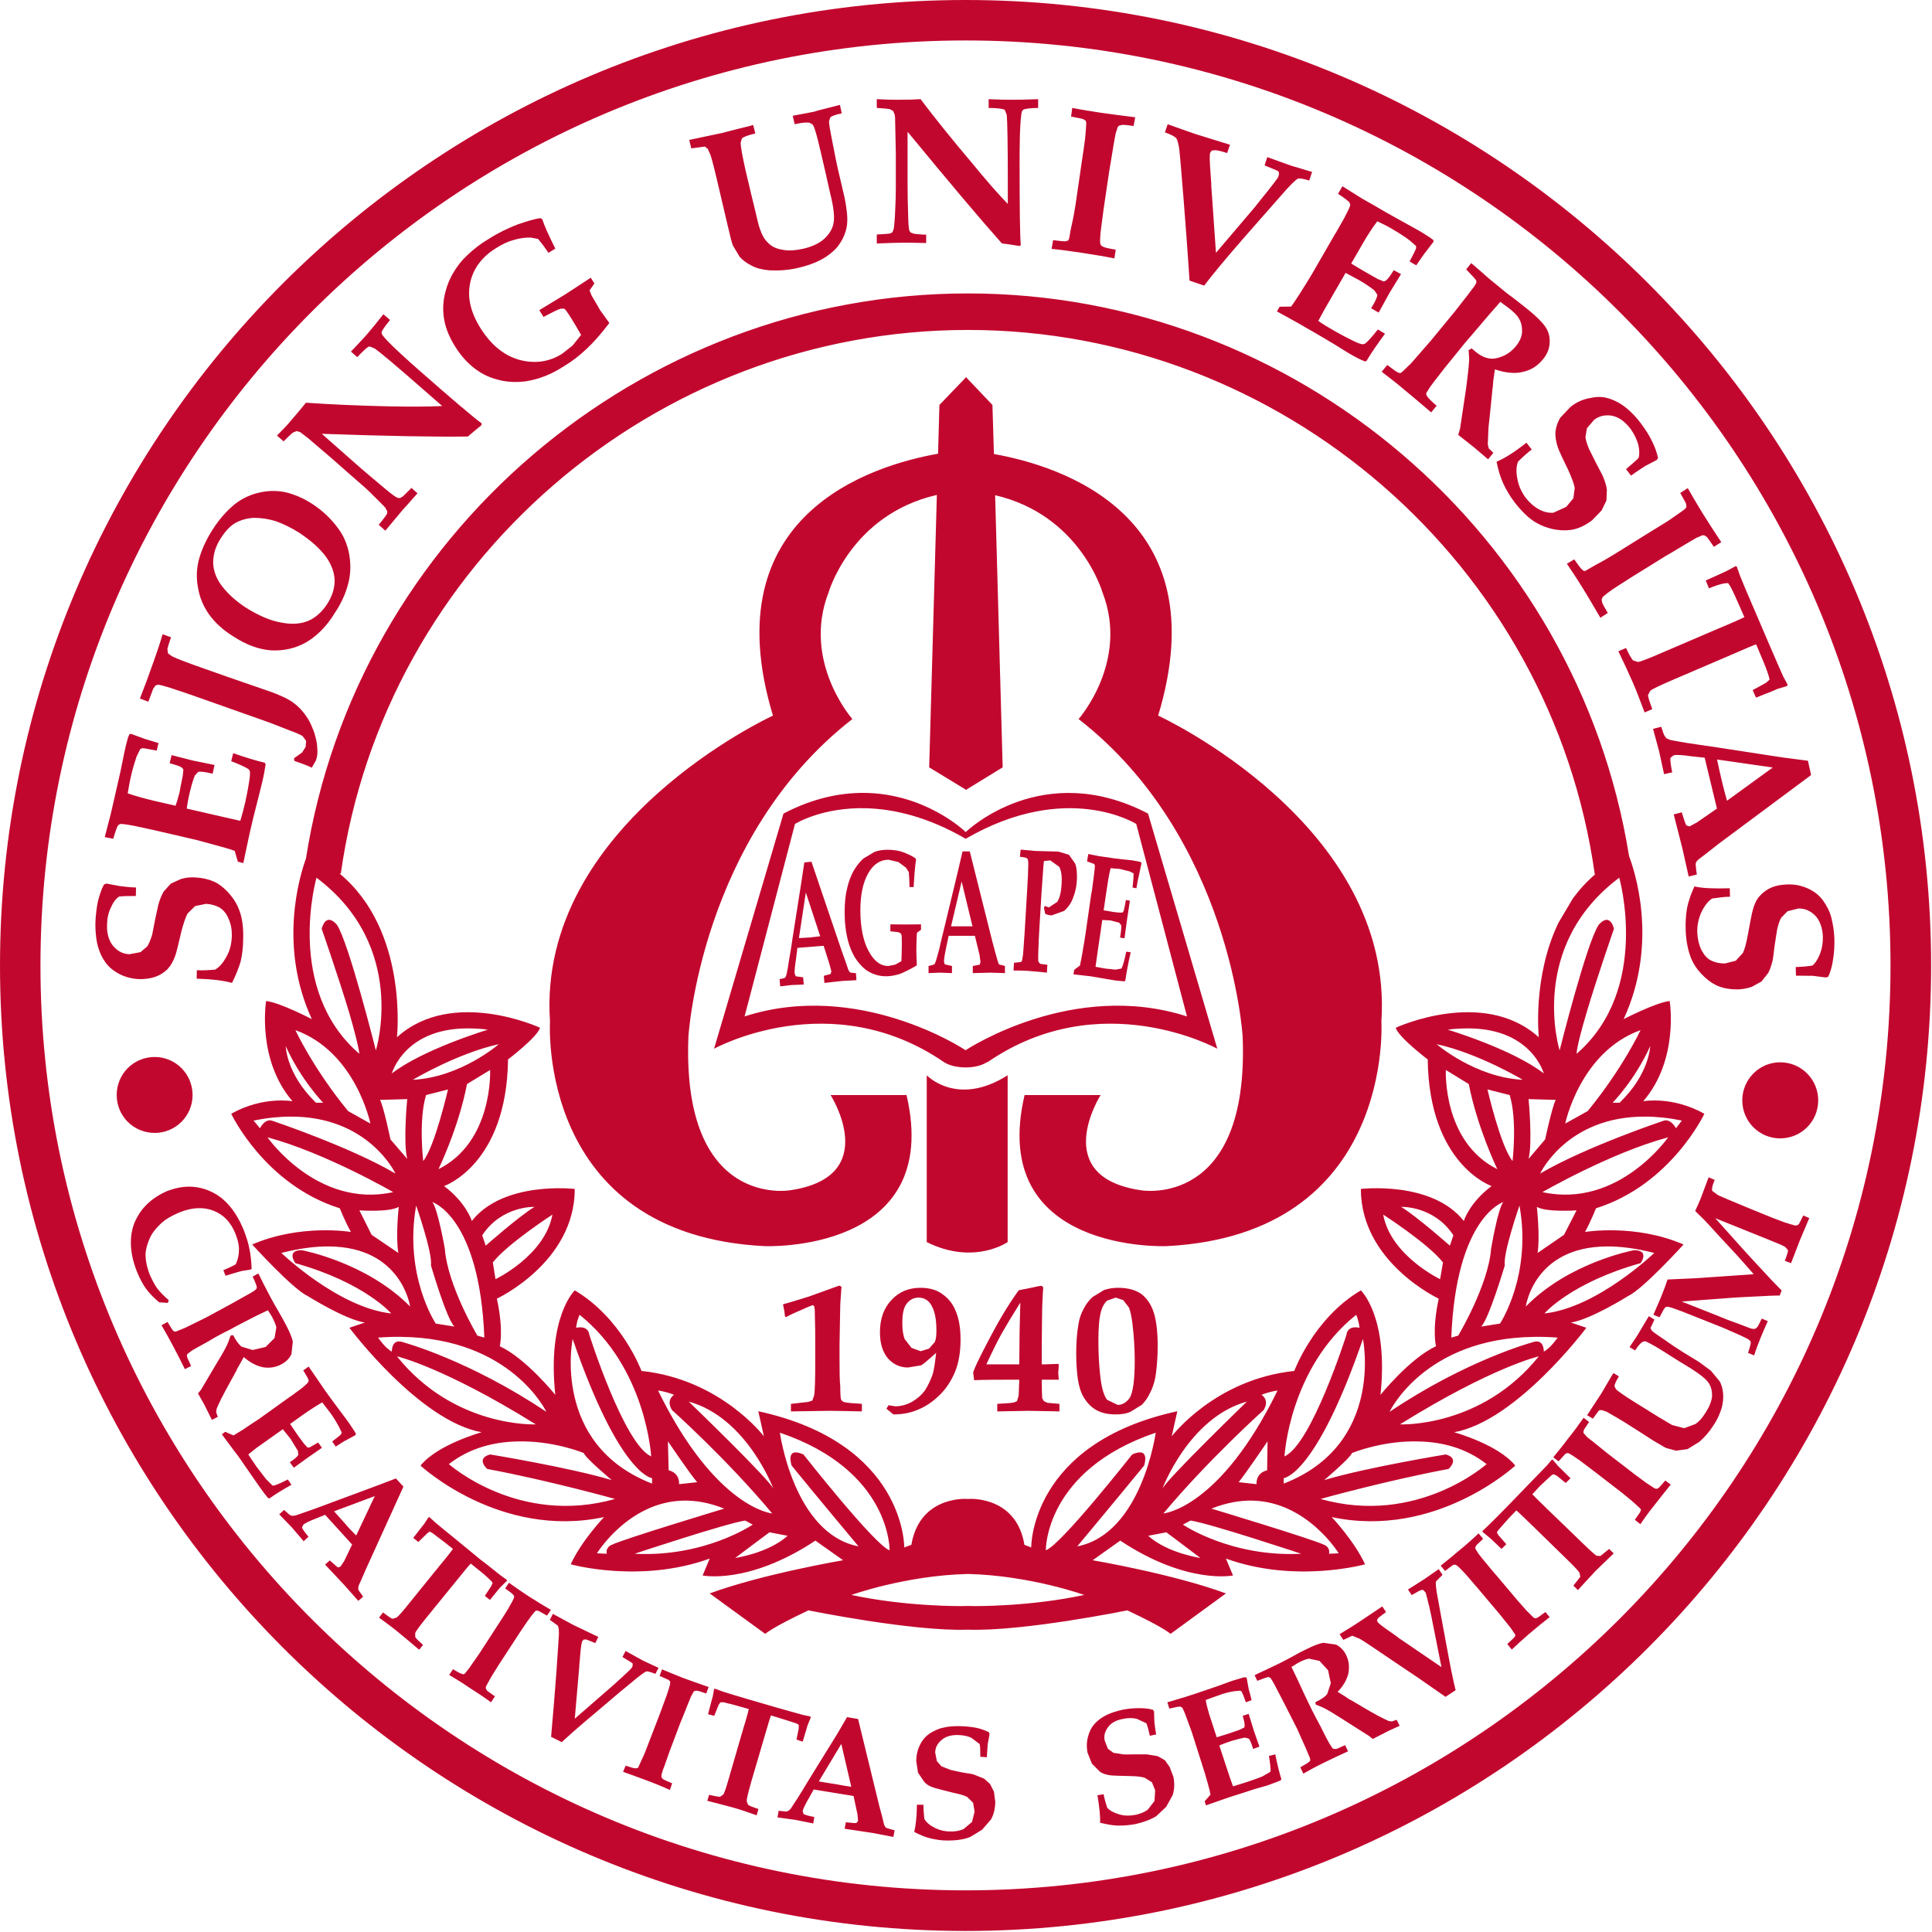 <?xml version="1.0" encoding="UTF-8"?>
<svg xmlns="http://www.w3.org/2000/svg" xmlns:xlink="http://www.w3.org/1999/xlink" width="50px" height="50px" viewBox="0 0 50 50" version="1.1">
<g id="surface1">
<path style=" stroke:none;fill-rule:nonzero;fill:rgb(76.078%,2.745%,18.039%);fill-opacity:1;" d="M 24.988 0 C 11.211 0 0 11.211 0 24.988 C 0 38.762 11.211 49.973 24.988 49.973 C 38.77 49.973 49.977 38.762 49.977 24.988 C 49.977 11.211 38.77 0 24.988 0 Z M 24.988 1.047 C 38.191 1.047 48.926 11.785 48.926 24.988 C 48.926 38.184 38.191 48.922 24.988 48.922 C 11.789 48.922 1.047 38.184 1.047 24.988 C 1.047 11.785 11.789 1.047 24.988 1.047 Z M 22.691 2.566 L 22.691 2.793 C 22.875 2.805 22.992 2.816 23.027 2.824 L 23.113 2.871 L 23.152 2.957 C 23.164 2.996 23.168 3.082 23.168 3.215 L 23.184 3.984 L 23.184 4.844 C 23.184 5.078 23.176 5.273 23.168 5.422 C 23.16 5.68 23.141 5.84 23.133 5.91 L 23.098 6.008 L 23.047 6.039 C 23.02 6.051 22.898 6.055 22.691 6.07 L 22.691 6.301 C 22.988 6.289 23.219 6.281 23.395 6.281 C 23.434 6.281 23.629 6.281 23.969 6.289 L 23.969 6.07 L 23.914 6.074 L 23.664 6.051 L 23.57 6.02 L 23.535 5.973 C 23.52 5.926 23.508 5.805 23.504 5.598 C 23.492 5.305 23.488 5.012 23.488 4.734 L 23.488 3.41 C 24.543 4.691 25.355 5.656 25.93 6.301 C 26.082 6.316 26.234 6.344 26.387 6.367 L 26.418 6.344 C 26.395 6.09 26.387 5.375 26.387 4.191 C 26.387 4.039 26.387 3.805 26.395 3.492 C 26.406 3.172 26.422 2.965 26.449 2.879 L 26.48 2.84 C 26.52 2.816 26.648 2.797 26.867 2.793 L 26.867 2.566 C 26.586 2.578 26.359 2.582 26.184 2.582 C 26.004 2.582 25.809 2.578 25.586 2.566 L 25.586 2.793 C 25.824 2.797 25.965 2.816 26.004 2.844 L 26.055 2.973 C 26.07 3.145 26.082 3.703 26.082 4.66 L 26.082 5.277 C 25.836 5.027 25.527 4.672 25.152 4.215 C 24.629 3.598 24.191 3.051 23.824 2.566 L 23.574 2.578 L 23.188 2.582 C 23.082 2.582 22.918 2.578 22.691 2.566 Z M 21.738 2.715 L 21.156 2.863 L 21.086 2.887 C 21.027 2.898 20.836 2.938 20.516 2.996 L 20.566 3.215 C 20.762 3.172 20.891 3.16 20.961 3.18 L 21.035 3.227 C 21.066 3.27 21.109 3.398 21.164 3.617 C 21.191 3.719 21.258 4.004 21.363 4.461 L 21.484 5 C 21.578 5.367 21.605 5.633 21.57 5.781 C 21.543 5.926 21.465 6.055 21.336 6.176 C 21.215 6.289 21.027 6.383 20.785 6.438 C 20.57 6.484 20.395 6.496 20.242 6.461 C 20.09 6.438 19.969 6.379 19.883 6.289 C 19.789 6.207 19.719 6.082 19.664 5.918 C 19.637 5.848 19.59 5.652 19.516 5.332 L 19.441 5.027 L 19.297 4.418 C 19.215 4.047 19.168 3.805 19.168 3.691 L 19.199 3.586 C 19.242 3.539 19.359 3.5 19.547 3.453 L 19.492 3.234 L 19.398 3.262 L 19.047 3.348 L 18.691 3.441 L 17.836 3.621 L 17.891 3.84 L 18.242 3.793 L 18.316 3.852 L 18.387 4.008 C 18.449 4.207 18.5 4.418 18.559 4.672 L 18.715 5.336 L 18.832 5.836 C 18.898 6.117 18.938 6.281 18.965 6.348 L 19.141 6.645 C 19.223 6.734 19.324 6.812 19.453 6.875 C 19.578 6.945 19.734 6.98 19.914 6.996 C 20.16 7.008 20.418 6.992 20.684 6.926 C 20.91 6.871 21.105 6.801 21.27 6.711 C 21.43 6.621 21.562 6.516 21.668 6.395 C 21.77 6.266 21.84 6.133 21.879 6.004 C 21.926 5.863 21.938 5.711 21.922 5.535 C 21.902 5.363 21.879 5.195 21.84 5.039 L 21.695 4.418 C 21.652 4.242 21.605 3.992 21.543 3.676 C 21.48 3.359 21.449 3.176 21.457 3.133 L 21.488 3.039 C 21.523 3.004 21.625 2.965 21.785 2.934 Z M 27.75 2.793 L 27.719 3.016 C 27.902 3.051 28.012 3.074 28.039 3.086 L 28.098 3.125 L 28.113 3.18 C 28.113 3.234 28.102 3.371 28.082 3.59 C 28.07 3.691 28.039 3.91 27.988 4.246 L 27.832 5.316 C 27.805 5.488 27.77 5.68 27.723 5.879 C 27.691 6.02 27.676 6.172 27.664 6.188 L 27.641 6.227 L 27.559 6.246 C 27.531 6.246 27.422 6.238 27.254 6.215 L 27.215 6.441 C 27.43 6.461 27.676 6.496 27.949 6.535 C 28.27 6.586 28.562 6.629 28.84 6.688 L 28.875 6.461 C 28.707 6.434 28.605 6.41 28.57 6.395 L 28.5 6.359 L 28.473 6.301 C 28.465 6.242 28.473 6.051 28.5 5.879 L 28.562 5.406 L 28.715 4.375 C 28.723 4.348 28.758 4.117 28.828 3.699 C 28.848 3.574 28.867 3.496 28.875 3.449 L 28.926 3.289 L 28.957 3.254 L 29.031 3.234 C 29.066 3.227 29.168 3.234 29.336 3.262 L 29.379 3.035 C 29.094 3 28.801 2.961 28.488 2.918 C 28.211 2.875 27.965 2.836 27.75 2.793 Z M 30.219 3.215 L 30.148 3.426 C 30.305 3.48 30.398 3.531 30.438 3.574 C 30.465 3.602 30.492 3.691 30.516 3.836 C 30.535 3.984 30.574 4.438 30.633 5.18 L 30.707 6.145 C 30.73 6.496 30.762 6.871 30.785 7.262 L 31.164 7.391 C 31.355 7.137 31.703 6.715 32.211 6.133 L 32.812 5.449 L 33.125 5.094 C 33.379 4.797 33.535 4.648 33.594 4.621 C 33.625 4.613 33.723 4.621 33.883 4.672 L 33.957 4.449 L 33.418 4.289 L 32.797 4.066 L 32.727 4.281 L 32.988 4.387 L 33.074 4.426 L 33.102 4.473 L 33.094 4.539 L 33.07 4.602 C 33.031 4.66 32.938 4.777 32.801 4.953 C 32.602 5.195 32.496 5.336 32.473 5.363 L 31.469 6.543 L 31.348 4.809 L 31.348 4.758 C 31.348 4.742 31.34 4.648 31.328 4.477 C 31.305 4.176 31.301 3.996 31.32 3.949 L 31.363 3.895 L 31.449 3.887 C 31.523 3.891 31.625 3.918 31.758 3.961 L 31.832 3.746 L 30.938 3.469 C 30.852 3.441 30.613 3.355 30.219 3.215 Z M 34.742 4.82 L 34.629 5.016 C 34.801 5.129 34.898 5.203 34.926 5.242 L 34.945 5.305 C 34.941 5.344 34.887 5.453 34.797 5.629 C 34.652 5.883 34.57 6.035 34.543 6.07 L 33.957 7.086 C 33.887 7.203 33.773 7.391 33.613 7.641 C 33.527 7.773 33.457 7.875 33.414 7.934 L 33.117 7.938 L 33.047 8.059 C 33.52 8.316 33.77 8.461 33.805 8.484 C 33.941 8.559 34.188 8.703 34.539 8.914 L 34.898 9.137 C 35.078 9.242 35.215 9.312 35.32 9.352 L 35.363 9.344 C 35.48 9.148 35.637 8.914 35.844 8.637 L 35.66 8.527 C 35.508 8.715 35.402 8.836 35.332 8.891 L 35.277 8.91 C 35.238 8.914 35.145 8.883 35.004 8.812 C 34.859 8.742 34.703 8.66 34.539 8.566 C 34.371 8.469 34.23 8.387 34.117 8.305 L 34.27 8.023 L 34.824 7.062 C 34.922 7.113 35.047 7.184 35.195 7.262 C 35.352 7.355 35.484 7.445 35.574 7.52 L 35.645 7.629 C 35.645 7.688 35.594 7.805 35.484 7.977 L 35.68 8.09 L 35.957 7.586 L 36.258 7.094 L 36.07 6.992 C 35.996 7.117 35.922 7.215 35.871 7.258 L 35.816 7.285 L 35.66 7.223 C 35.445 7.102 35.32 7.031 35.281 7.008 L 34.969 6.82 L 35.238 6.355 C 35.387 6.09 35.527 5.879 35.645 5.727 C 35.789 5.797 35.934 5.863 36.066 5.949 C 36.207 6.031 36.352 6.121 36.488 6.227 L 36.648 6.367 L 36.648 6.426 C 36.633 6.473 36.578 6.586 36.48 6.766 L 36.652 6.867 C 36.781 6.68 36.852 6.574 36.867 6.559 L 37.098 6.258 L 37.098 6.215 L 37.027 6.16 C 36.867 6.055 36.766 5.992 36.707 5.961 L 36.242 5.703 C 35.984 5.562 35.758 5.434 35.555 5.312 L 35.254 5.141 Z M 13.992 5.645 C 13.836 5.664 13.633 5.727 13.387 5.812 C 13.145 5.906 12.891 6.027 12.641 6.188 C 12.43 6.312 12.254 6.453 12.105 6.594 C 11.953 6.734 11.828 6.891 11.723 7.074 C 11.617 7.254 11.547 7.449 11.504 7.652 C 11.461 7.867 11.457 8.074 11.5 8.293 C 11.539 8.508 11.633 8.734 11.777 8.965 C 11.949 9.242 12.16 9.465 12.406 9.621 C 12.566 9.727 12.75 9.797 12.953 9.844 C 13.164 9.891 13.383 9.898 13.613 9.867 C 13.941 9.816 14.27 9.691 14.602 9.473 C 14.812 9.348 15 9.199 15.18 9.031 C 15.359 8.863 15.559 8.637 15.77 8.359 L 15.531 8.027 C 15.488 7.953 15.418 7.828 15.312 7.652 L 15.258 7.516 L 15.383 7.336 L 15.289 7.188 L 14.625 7.621 L 13.957 8.027 L 14.066 8.203 C 14.309 8.074 14.457 8 14.516 7.988 L 14.602 7.988 C 14.629 8.004 14.688 8.086 14.777 8.227 L 14.906 8.438 L 15.039 8.668 L 14.816 8.945 L 14.547 9.156 C 14.207 9.371 13.836 9.418 13.438 9.312 C 13.039 9.199 12.703 8.922 12.43 8.484 C 12.176 8.074 12.09 7.695 12.168 7.32 C 12.246 6.953 12.469 6.648 12.844 6.418 C 13.004 6.316 13.156 6.246 13.305 6.207 C 13.453 6.164 13.598 6.145 13.734 6.148 L 13.926 6.184 L 14.051 6.34 L 14.195 6.543 L 14.371 6.434 C 14.195 6.082 14.082 5.828 14.035 5.676 Z M 38.074 6.809 L 37.945 6.973 C 38.094 7.125 38.184 7.223 38.207 7.262 L 38.207 7.32 C 38.191 7.363 38.113 7.469 37.98 7.641 L 37.641 8.074 L 37.027 8.82 L 36.523 9.398 L 36.305 9.609 L 36.246 9.656 L 36.191 9.645 C 36.16 9.637 36.059 9.566 35.902 9.445 L 35.758 9.621 C 35.938 9.758 36.141 9.914 36.348 10.09 C 36.582 10.281 36.812 10.48 37.039 10.672 L 37.18 10.5 C 37.051 10.391 36.984 10.32 36.957 10.289 L 36.914 10.223 L 36.91 10.176 L 37.012 10.012 C 37.043 9.965 37.164 9.812 37.387 9.523 C 37.57 9.301 37.742 9.086 37.906 8.883 C 38.016 8.754 38.23 8.508 38.547 8.133 C 38.688 7.969 38.785 7.867 38.828 7.812 L 39.031 7.961 C 39.18 8.074 39.27 8.168 39.309 8.242 C 39.371 8.34 39.395 8.461 39.391 8.594 C 39.383 8.719 39.324 8.852 39.223 8.969 C 39.125 9.086 39.004 9.176 38.867 9.227 C 38.727 9.285 38.598 9.297 38.492 9.266 C 38.375 9.242 38.238 9.156 38.086 9.016 L 38.008 9.062 L 38.023 9.301 C 38.012 9.488 37.984 9.734 37.945 10.035 L 37.785 11.102 L 37.738 11.254 L 38.066 11.512 C 38.164 11.586 38.305 11.715 38.512 11.887 L 38.648 11.719 L 38.527 11.602 L 38.504 11.496 C 38.504 11.453 38.512 11.328 38.52 11.105 C 38.52 11.094 38.527 10.992 38.551 10.801 L 38.625 10.07 L 38.633 10.012 L 38.648 9.836 L 38.688 9.559 C 38.965 9.652 39.207 9.676 39.41 9.625 C 39.625 9.578 39.793 9.469 39.926 9.305 C 40.043 9.168 40.098 9.027 40.105 8.867 C 40.113 8.711 40.074 8.574 39.996 8.461 C 39.914 8.34 39.77 8.195 39.559 8.023 C 39.449 7.934 39.309 7.824 39.141 7.695 C 39.031 7.617 38.906 7.516 38.77 7.402 C 38.602 7.266 38.473 7.16 38.391 7.082 C 38.211 6.926 38.109 6.836 38.074 6.809 Z M 25.051 7.594 C 16.547 7.594 9.23 13.863 7.918 22.219 C 7.75 22.684 7.203 24.488 8.07 26.375 C 8.07 26.375 7.246 25.945 6.887 25.906 C 6.887 25.906 6.637 27.418 7.57 28.5 C 7.57 28.5 6.812 28.359 5.984 28.824 C 5.984 28.824 6.848 30.66 8.793 31.27 C 8.793 31.27 8.938 31.629 9.082 31.883 C 9.082 31.883 7.785 31.664 6.527 32.207 C 6.527 32.207 7.57 33.359 7.965 33.543 C 7.965 33.543 8.938 34.152 9.441 34.227 L 9.043 34.363 C 9.043 34.363 10.848 36.777 12.465 37.066 C 12.465 37.066 11.32 37.383 10.883 37.93 C 10.883 37.93 12.934 39.836 15.633 39.262 C 15.633 39.262 15.051 39.871 14.77 40.484 C 14.77 40.484 16.566 40.988 18.367 40.336 L 18.184 40.773 C 18.184 40.773 19.371 41.02 21.102 39.871 L 21.82 40.379 C 21.82 40.379 19.734 40.734 18.367 41.238 L 19.805 42.285 C 19.805 42.285 19.953 42.133 20.922 41.676 C 20.922 41.676 23.625 42.227 25.047 42.176 C 26.477 42.227 29.176 41.676 29.176 41.676 C 30.148 42.133 30.293 42.285 30.293 42.285 L 31.727 41.238 C 30.363 40.734 28.277 40.379 28.277 40.379 L 28.992 39.871 C 30.723 41.02 31.91 40.773 31.91 40.773 L 31.727 40.336 C 33.531 40.988 35.328 40.484 35.328 40.484 C 35.043 39.871 34.465 39.262 34.465 39.262 C 37.164 39.836 39.215 37.93 39.215 37.93 C 38.777 37.383 37.633 37.066 37.633 37.066 C 39.25 36.777 41.055 34.363 41.055 34.363 L 40.656 34.227 C 41.16 34.152 42.133 33.543 42.133 33.543 C 42.527 33.359 43.57 32.207 43.57 32.207 C 42.312 31.664 41.02 31.883 41.02 31.883 C 41.16 31.629 41.305 31.27 41.305 31.27 C 43.246 30.66 44.109 28.824 44.109 28.824 C 43.277 28.359 42.527 28.5 42.527 28.5 C 43.461 27.418 43.211 25.906 43.211 25.906 C 42.852 25.945 42.02 26.375 42.02 26.375 C 42.945 24.371 42.281 22.473 42.16 22.156 C 40.82 13.828 33.523 7.594 25.051 7.594 Z M 9.922 8.133 C 9.75 8.352 9.605 8.527 9.492 8.66 C 9.367 8.793 9.234 8.945 9.082 9.098 L 9.246 9.242 C 9.41 9.07 9.512 8.973 9.566 8.965 L 9.691 9.016 C 9.832 9.109 10.262 9.473 10.98 10.102 L 11.445 10.508 C 11.09 10.527 10.621 10.527 10.035 10.516 C 9.223 10.496 8.516 10.465 7.918 10.422 L 7.762 10.613 L 7.512 10.906 C 7.445 10.992 7.328 11.109 7.168 11.273 L 7.34 11.422 C 7.473 11.289 7.555 11.211 7.59 11.191 L 7.68 11.156 L 7.77 11.184 L 7.969 11.336 L 8.559 11.84 L 9.203 12.406 C 9.383 12.559 9.523 12.684 9.629 12.793 C 9.812 12.973 9.934 13.094 9.973 13.141 L 10.023 13.234 L 10.016 13.297 C 10.004 13.32 9.934 13.422 9.801 13.582 L 9.973 13.734 C 10.16 13.508 10.312 13.328 10.426 13.191 C 10.453 13.164 10.582 13.02 10.805 12.766 L 10.645 12.625 L 10.613 12.664 L 10.43 12.844 L 10.352 12.891 L 10.289 12.883 C 10.242 12.867 10.141 12.793 9.98 12.66 C 9.754 12.469 9.531 12.285 9.324 12.105 L 8.328 11.227 C 9.988 11.285 11.25 11.309 12.109 11.297 C 12.227 11.195 12.344 11.098 12.461 11.004 L 12.465 10.957 C 12.262 10.809 11.715 10.348 10.828 9.566 C 10.715 9.469 10.539 9.312 10.309 9.098 C 10.074 8.879 9.934 8.73 9.887 8.656 L 9.875 8.605 C 9.879 8.559 9.957 8.453 10.094 8.281 Z M 25.051 8.539 C 33.168 8.539 40.148 14.594 41.273 22.629 L 41.281 22.629 C 41.059 22.82 40.871 23.027 40.707 23.25 L 40.332 23.883 C 39.656 25.289 39.824 26.844 39.824 26.844 C 38.387 25.547 36.121 26.598 36.121 26.598 C 36.191 26.844 36.949 27.418 36.949 27.418 C 36.984 30.145 38.602 30.695 38.602 30.695 C 38.027 31.125 37.883 31.598 37.883 31.598 C 37.055 30.551 35.219 30.77 35.219 30.77 C 35.219 32.672 37.234 33.609 37.234 33.609 C 37.055 34.438 37.164 34.84 37.164 34.84 C 36.48 35.16 35.727 36.098 35.727 36.098 C 35.941 34.074 35.219 33.395 35.219 33.395 C 33.996 34.117 33.496 35.48 33.496 35.48 C 31.441 35.695 30.324 37.172 30.324 37.172 L 30.469 36.523 C 26.652 37.352 26.688 40.047 26.688 40.047 L 26.512 39.98 C 26.309 38.754 25.172 38.781 25.047 38.793 C 24.926 38.781 23.793 38.754 23.586 39.98 L 23.402 40.047 C 23.402 40.047 23.438 37.352 19.625 36.523 L 19.77 37.172 C 19.77 37.172 18.652 35.695 16.602 35.48 C 16.602 35.48 16.098 34.117 14.875 33.395 C 14.875 33.395 14.156 34.074 14.371 36.098 C 14.371 36.098 13.617 35.16 12.934 34.84 C 12.934 34.84 13.039 34.438 12.859 33.609 C 12.859 33.609 14.875 32.672 14.875 30.77 C 14.875 30.77 13.039 30.551 12.211 31.598 C 12.211 31.598 12.066 31.125 11.492 30.695 C 11.492 30.695 13.113 30.145 13.148 27.418 C 13.148 27.418 13.902 26.844 13.977 26.598 C 13.977 26.598 11.707 25.547 10.273 26.844 C 10.273 26.844 10.578 24.086 8.785 22.605 L 8.82 22.609 C 9.949 14.582 16.93 8.539 25.051 8.539 Z M 24.992 9.762 L 24.992 9.773 L 24.312 10.48 L 24.277 11.742 C 22.555 12.047 18.434 13.316 20.004 18.52 C 20.004 18.52 13.883 21.324 14.234 26.438 C 14.234 26.438 13.883 31.949 19.785 32.25 C 19.785 32.25 24.418 32.449 23.461 28.34 L 21.496 28.34 C 21.496 28.34 22.848 30.457 20.441 30.805 C 20.441 30.805 17.641 31.289 17.816 26.828 C 17.816 26.828 18.125 21.672 22.059 18.609 C 22.059 18.609 20.746 17.121 21.445 15.328 C 21.445 15.328 22.023 13.316 24.246 12.809 L 24.047 19.859 L 24.992 20.434 L 24.992 20.449 L 25 20.438 L 25.012 20.449 L 25.012 20.434 L 25.949 19.859 L 25.754 12.816 C 27.957 13.328 28.531 15.328 28.531 15.328 C 29.23 17.121 27.914 18.609 27.914 18.609 C 31.855 21.672 32.16 26.828 32.16 26.828 C 32.336 31.289 29.535 30.805 29.535 30.805 C 27.133 30.457 28.484 28.34 28.484 28.34 L 26.516 28.34 C 25.555 32.449 30.191 32.25 30.191 32.25 C 36.094 31.949 35.75 26.438 35.75 26.438 C 36.094 21.324 29.973 18.52 29.973 18.52 C 31.539 13.34 27.461 12.059 25.723 11.75 L 25.684 10.48 L 25.012 9.773 L 25.012 9.762 Z M 41.418 10.273 C 41.332 10.27 41.246 10.281 41.156 10.301 C 40.965 10.332 40.805 10.406 40.648 10.527 L 40.375 10.816 C 40.309 10.93 40.27 11.051 40.254 11.176 C 40.246 11.301 40.27 11.438 40.32 11.586 C 40.355 11.684 40.445 11.879 40.59 12.172 C 40.684 12.383 40.738 12.531 40.754 12.629 L 40.719 12.895 L 40.535 13.117 L 40.199 13.27 C 40.082 13.277 39.961 13.254 39.832 13.184 C 39.707 13.117 39.594 13.02 39.488 12.887 C 39.375 12.734 39.301 12.57 39.27 12.395 C 39.234 12.211 39.238 12.062 39.289 11.945 C 39.422 11.812 39.539 11.711 39.641 11.633 L 39.504 11.457 C 39.184 11.711 38.922 11.871 38.73 11.949 C 38.777 12.172 38.832 12.363 38.906 12.516 C 38.977 12.672 39.078 12.844 39.207 13.012 C 39.387 13.242 39.574 13.426 39.77 13.535 C 39.895 13.605 40.035 13.66 40.195 13.695 C 40.352 13.727 40.508 13.734 40.648 13.715 C 40.844 13.688 41.027 13.598 41.203 13.465 L 41.449 13.211 L 41.574 12.953 L 41.586 12.676 C 41.574 12.578 41.539 12.461 41.484 12.328 C 41.461 12.273 41.402 12.172 41.316 12.004 C 41.234 11.844 41.168 11.711 41.125 11.621 C 41.07 11.492 41.039 11.387 41.031 11.309 L 41.07 11.082 L 41.258 10.863 C 41.387 10.766 41.535 10.73 41.715 10.758 C 41.891 10.793 42.047 10.902 42.195 11.094 C 42.289 11.223 42.355 11.359 42.398 11.504 C 42.43 11.645 42.434 11.762 42.406 11.852 C 42.348 11.918 42.234 12.008 42.082 12.141 L 42.211 12.309 C 42.355 12.203 42.48 12.125 42.574 12.062 L 42.875 11.906 L 42.91 11.852 C 42.879 11.711 42.828 11.562 42.746 11.402 C 42.668 11.242 42.57 11.094 42.457 10.945 C 42.348 10.801 42.227 10.672 42.09 10.559 C 41.957 10.449 41.812 10.371 41.66 10.32 C 41.578 10.293 41.5 10.277 41.418 10.273 Z M 43.68 12.633 L 43.484 12.758 C 43.578 12.922 43.633 13.02 43.637 13.043 L 43.645 13.113 L 43.617 13.164 C 43.578 13.199 43.465 13.277 43.285 13.402 C 43.207 13.461 43.016 13.578 42.727 13.754 L 41.805 14.328 C 41.652 14.422 41.488 14.52 41.309 14.613 C 41.184 14.68 41.055 14.762 41.031 14.773 L 40.988 14.777 L 40.926 14.723 C 40.902 14.703 40.844 14.621 40.742 14.477 L 40.551 14.59 C 40.672 14.77 40.812 14.977 40.953 15.207 C 41.125 15.484 41.273 15.742 41.418 15.988 L 41.609 15.863 C 41.527 15.719 41.473 15.633 41.465 15.594 L 41.449 15.516 L 41.477 15.453 C 41.516 15.414 41.66 15.297 41.809 15.203 L 42.211 14.945 L 43.098 14.395 C 43.125 14.383 43.32 14.266 43.684 14.047 L 43.898 13.922 L 44.059 13.852 L 44.109 13.855 L 44.172 13.895 C 44.195 13.922 44.254 14.004 44.355 14.152 L 44.547 14.031 C 44.391 13.797 44.227 13.547 44.059 13.277 C 43.914 13.039 43.789 12.828 43.68 12.633 Z M 7.129 12.707 C 6.973 12.699 6.801 12.719 6.613 12.773 C 6.422 12.828 6.246 12.918 6.082 13.043 C 5.871 13.215 5.676 13.434 5.504 13.703 C 5.332 13.973 5.207 14.242 5.137 14.523 C 5.086 14.746 5.078 14.969 5.125 15.211 C 5.164 15.457 5.262 15.688 5.406 15.895 C 5.559 16.109 5.762 16.297 6.035 16.469 C 6.383 16.695 6.719 16.816 7.039 16.832 C 7.359 16.844 7.656 16.777 7.934 16.617 C 8.203 16.457 8.453 16.211 8.66 15.871 C 8.863 15.57 8.984 15.273 9.043 14.965 C 9.078 14.746 9.074 14.52 9.027 14.293 C 8.977 14.066 8.891 13.863 8.758 13.684 C 8.578 13.434 8.355 13.219 8.078 13.039 C 7.914 12.934 7.75 12.852 7.598 12.801 C 7.438 12.742 7.285 12.711 7.129 12.707 Z M 6.574 13.402 C 6.75 13.402 6.934 13.426 7.137 13.488 C 7.336 13.559 7.543 13.66 7.746 13.789 C 8.051 13.992 8.273 14.191 8.434 14.406 C 8.59 14.625 8.66 14.836 8.66 15.043 C 8.656 15.246 8.59 15.441 8.469 15.629 C 8.344 15.82 8.188 15.973 7.996 16.059 C 7.809 16.145 7.57 16.168 7.285 16.113 C 7 16.066 6.684 15.93 6.34 15.711 C 6.102 15.551 5.906 15.375 5.754 15.18 C 5.602 14.988 5.523 14.777 5.516 14.566 C 5.516 14.344 5.582 14.129 5.719 13.922 C 5.844 13.727 5.973 13.598 6.105 13.527 C 6.242 13.453 6.402 13.41 6.574 13.402 Z M 44.918 14.652 L 44.695 14.773 C 44.652 14.793 44.469 14.879 44.145 15.023 L 44.227 15.227 C 44.367 15.168 44.5 15.121 44.625 15.098 L 44.723 15.09 L 44.781 15.176 C 44.848 15.301 44.918 15.453 44.992 15.625 L 45.145 15.973 C 45.098 15.996 44.879 16.098 44.484 16.262 L 43.035 16.883 C 42.688 17.035 42.473 17.117 42.398 17.133 L 42.27 17.094 C 42.234 17.066 42.168 16.961 42.082 16.77 L 41.883 16.855 C 42.023 17.141 42.145 17.41 42.246 17.637 C 42.34 17.848 42.441 18.117 42.562 18.438 L 42.762 18.352 C 42.688 18.156 42.648 18.031 42.652 17.984 L 42.711 17.875 C 42.777 17.824 42.984 17.727 43.332 17.578 L 44.781 16.957 C 45.164 16.789 45.387 16.695 45.449 16.676 L 45.594 17.02 C 45.676 17.211 45.738 17.375 45.777 17.504 L 45.797 17.59 L 45.707 17.668 C 45.598 17.73 45.484 17.797 45.359 17.859 L 45.445 18.055 C 45.789 17.918 45.969 17.848 45.98 17.836 L 46.25 17.754 L 46.262 17.715 L 46.148 17.504 C 46.086 17.371 45.969 17.094 45.793 16.691 L 45.375 15.715 C 45.203 15.316 45.09 15.051 45.035 14.91 L 44.949 14.664 Z M 4.207 16.414 C 4.152 16.613 4.074 16.848 3.977 17.117 C 3.863 17.445 3.742 17.77 3.621 18.078 L 3.84 18.16 L 3.965 17.824 L 4.027 17.738 L 4.086 17.723 C 4.117 17.715 4.223 17.746 4.395 17.797 C 4.574 17.855 4.762 17.922 4.973 17.992 L 6.918 18.68 C 6.957 18.691 7.145 18.766 7.492 18.902 C 7.668 18.965 7.777 19.016 7.828 19.047 L 7.922 19.172 L 7.91 19.328 L 7.82 19.473 L 7.609 19.625 L 7.617 19.691 C 7.809 19.758 7.957 19.812 8.07 19.867 L 8.176 19.68 C 8.211 19.59 8.223 19.484 8.211 19.363 C 8.207 19.242 8.18 19.113 8.137 18.973 C 8.086 18.828 8.031 18.703 7.965 18.594 C 7.863 18.434 7.742 18.297 7.598 18.191 C 7.457 18.086 7.254 17.992 6.984 17.895 L 5.918 17.527 L 5.023 17.211 C 4.777 17.121 4.59 17.051 4.457 16.988 L 4.348 16.91 L 4.332 16.797 C 4.34 16.762 4.367 16.66 4.426 16.492 Z M 42.992 18.809 L 42.781 18.863 L 42.938 19.445 L 43.066 20.035 L 43.277 19.988 C 43.234 19.781 43.219 19.656 43.234 19.609 L 43.316 19.547 C 43.371 19.531 43.523 19.535 43.781 19.574 L 44.117 19.609 L 44.434 20.926 L 43.922 21.281 L 43.727 21.387 L 43.645 21.363 C 43.625 21.344 43.586 21.223 43.523 21.023 L 43.316 21.078 L 43.543 21.969 L 43.703 22.684 L 43.914 22.633 L 43.898 22.52 L 43.883 22.363 L 43.898 22.305 L 43.957 22.242 L 44.168 22.082 L 44.48 21.836 L 46.871 20.059 L 46.789 19.688 L 46.148 19.605 L 44.344 19.328 C 44 19.277 43.77 19.246 43.656 19.227 C 43.406 19.184 43.262 19.16 43.223 19.148 L 43.129 19.109 L 43.082 19.047 C 43.066 19.027 43.035 18.945 42.992 18.809 Z M 3.391 18.992 L 3.352 19 L 3.316 19.078 C 3.262 19.262 3.238 19.387 3.223 19.449 L 3.117 19.969 C 3.051 20.254 2.996 20.508 2.941 20.742 L 2.863 21.078 L 2.711 21.664 L 2.93 21.707 C 2.988 21.512 3.027 21.398 3.059 21.355 L 3.105 21.328 C 3.148 21.316 3.27 21.336 3.465 21.371 C 3.75 21.434 3.914 21.469 3.957 21.477 L 5.102 21.742 C 5.234 21.777 5.445 21.836 5.73 21.914 C 5.891 21.957 6.004 21.992 6.074 22.02 L 6.156 22.301 L 6.297 22.336 C 6.406 21.809 6.473 21.52 6.48 21.48 C 6.512 21.332 6.582 21.051 6.684 20.652 L 6.785 20.246 C 6.832 20.047 6.859 19.891 6.875 19.777 L 6.848 19.738 C 6.629 19.688 6.359 19.605 6.035 19.492 L 5.984 19.699 C 6.203 19.785 6.352 19.852 6.426 19.902 L 6.461 19.941 C 6.477 19.988 6.473 20.082 6.445 20.246 C 6.422 20.402 6.387 20.57 6.348 20.758 C 6.305 20.941 6.262 21.102 6.219 21.242 C 6.129 21.219 6.027 21.203 5.906 21.172 L 4.832 20.926 C 4.848 20.812 4.871 20.676 4.91 20.512 C 4.953 20.328 4.996 20.188 5.043 20.07 L 5.129 19.977 C 5.184 19.961 5.309 19.977 5.504 20.023 L 5.551 19.797 L 4.996 19.684 L 4.441 19.543 L 4.391 19.754 C 4.543 19.793 4.648 19.824 4.703 19.863 L 4.746 19.914 L 4.73 20.078 C 4.68 20.316 4.652 20.461 4.648 20.5 C 4.613 20.629 4.582 20.746 4.543 20.852 L 4.027 20.734 C 3.73 20.664 3.492 20.598 3.305 20.531 C 3.332 20.371 3.359 20.215 3.395 20.066 C 3.43 19.906 3.48 19.742 3.535 19.578 L 3.629 19.387 L 3.68 19.363 C 3.73 19.363 3.855 19.387 4.055 19.426 L 4.102 19.23 C 3.887 19.168 3.766 19.125 3.742 19.121 Z M 44.438 19.656 L 45.879 19.863 L 44.695 20.723 C 44.652 20.574 44.605 20.398 44.559 20.203 C 44.512 20 44.469 19.816 44.438 19.656 Z M 22.359 20.52 C 21.742 20.516 21.039 20.656 20.277 21.055 L 18.48 27.141 C 18.48 27.141 21.496 25.473 24.43 27.488 C 24.555 27.57 24.758 27.625 24.992 27.625 C 25.219 27.625 25.422 27.57 25.543 27.488 L 25.559 27.488 C 28.488 25.473 31.504 27.141 31.504 27.141 L 29.711 21.055 C 26.996 19.641 25.051 21.477 24.992 21.535 C 24.953 21.492 23.934 20.531 22.359 20.52 Z M 22.441 20.918 C 23.141 20.941 24.008 21.137 24.992 21.707 L 24.992 21.715 L 24.992 21.707 C 27.617 20.188 29.406 21.324 29.406 21.324 L 30.719 26.305 C 27.773 25.355 25.051 27.141 24.988 27.18 C 24.938 27.141 22.207 25.355 19.27 26.305 L 20.574 21.324 C 20.574 21.324 21.277 20.879 22.441 20.918 Z M 26.414 21.988 L 26.395 22.172 L 26.543 22.195 L 26.59 22.223 L 26.605 22.258 L 26.613 22.355 C 26.613 22.398 26.605 22.516 26.602 22.691 L 26.578 23.113 L 26.531 23.902 C 26.516 24.199 26.492 24.465 26.477 24.699 L 26.449 24.867 L 26.426 24.895 L 26.242 24.918 L 26.23 25.117 C 26.34 25.117 26.465 25.117 26.586 25.125 C 26.699 25.137 26.871 25.145 27.094 25.172 L 27.105 24.969 L 26.926 24.945 L 26.887 24.91 L 26.871 24.875 C 26.867 24.84 26.867 24.754 26.871 24.629 C 26.879 24.406 26.887 24.188 26.902 23.973 L 26.953 23.129 L 26.984 22.688 C 26.992 22.516 27.008 22.379 27.016 22.285 L 27.18 22.266 L 27.414 22.434 C 27.469 22.539 27.488 22.691 27.473 22.902 C 27.461 23.098 27.422 23.242 27.363 23.34 L 27.145 23.484 L 27.098 23.469 L 27.047 23.445 L 27.016 23.488 L 27.051 23.652 L 27.133 23.68 L 27.215 23.691 L 27.539 23.574 C 27.641 23.488 27.723 23.371 27.773 23.23 C 27.832 23.082 27.863 22.93 27.871 22.766 C 27.875 22.602 27.867 22.449 27.824 22.348 L 27.664 22.121 L 27.391 22.039 L 26.801 22.023 Z M 22.969 21.992 C 22.848 21.992 22.738 22.008 22.633 22.047 L 22.344 22.219 C 22.25 22.301 22.168 22.41 22.09 22.539 C 22.02 22.668 21.961 22.82 21.922 22.996 C 21.879 23.168 21.859 23.375 21.859 23.609 C 21.859 23.887 21.891 24.141 21.953 24.371 C 21.992 24.516 22.051 24.652 22.125 24.781 C 22.207 24.906 22.293 25.008 22.402 25.094 C 22.555 25.203 22.73 25.266 22.93 25.266 C 23.051 25.266 23.172 25.242 23.297 25.203 C 23.414 25.152 23.559 25.086 23.727 24.984 L 23.715 24.629 C 23.715 24.559 23.715 24.434 23.723 24.262 L 23.73 24.141 L 23.836 24.062 L 23.836 23.922 L 23.434 23.926 L 23.043 23.922 L 23.043 24.102 C 23.176 24.113 23.262 24.125 23.293 24.141 L 23.328 24.184 C 23.336 24.207 23.34 24.293 23.34 24.438 L 23.336 24.641 C 23.332 24.762 23.332 24.84 23.328 24.875 L 23.168 24.965 L 22.992 25 C 22.785 25 22.617 24.871 22.477 24.609 C 22.34 24.352 22.266 24 22.266 23.555 C 22.266 23.152 22.336 22.836 22.469 22.602 C 22.602 22.367 22.777 22.25 22.996 22.25 L 23.25 22.309 L 23.449 22.457 L 23.52 22.57 L 23.531 22.742 L 23.539 22.957 L 23.645 22.957 C 23.664 22.621 23.684 22.387 23.707 22.254 L 23.695 22.215 C 23.621 22.16 23.52 22.113 23.387 22.059 C 23.262 22.012 23.121 21.992 22.969 21.992 Z M 24.91 22.035 L 24.793 22.539 L 24.445 23.984 C 24.379 24.258 24.332 24.438 24.316 24.531 C 24.262 24.73 24.23 24.844 24.219 24.875 L 24.191 24.945 L 24.152 24.969 L 24.031 25 L 24.031 25.184 L 24.332 25.172 L 24.637 25.184 L 24.637 25 L 24.449 24.957 L 24.43 24.883 C 24.43 24.828 24.449 24.699 24.492 24.496 L 24.551 24.219 L 25.23 24.219 L 25.352 24.719 L 25.375 24.898 L 25.355 24.965 L 25.176 25 L 25.176 25.184 L 25.641 25.172 L 26.008 25.184 L 26.008 25 L 25.953 24.984 L 25.871 24.965 L 25.844 24.945 L 25.824 24.883 L 25.766 24.68 L 25.684 24.375 L 25.098 22.035 Z M 28.164 22.102 L 28.133 22.293 L 28.316 22.359 L 28.336 22.398 C 28.336 22.434 28.328 22.535 28.305 22.699 C 28.273 22.957 28.254 23.098 28.242 23.133 L 28.098 24.133 C 28.082 24.25 28.051 24.434 28.008 24.688 C 27.98 24.824 27.965 24.926 27.949 24.988 L 27.801 25.098 L 27.781 25.215 C 28.055 25.246 28.203 25.266 28.223 25.266 C 28.305 25.277 28.445 25.305 28.656 25.34 L 28.867 25.375 L 29.102 25.398 L 29.125 25.367 C 29.152 25.18 29.195 24.938 29.262 24.645 L 29.148 24.629 C 29.105 24.828 29.07 24.961 29.039 25.031 L 29.023 25.066 L 28.871 25.094 L 28.602 25.066 L 28.352 25.02 L 28.391 24.742 L 28.527 23.809 L 28.738 23.82 L 28.965 23.879 L 29.016 23.945 C 29.023 23.984 29.016 24.094 28.988 24.266 L 29.102 24.281 L 29.168 23.797 L 29.242 23.309 L 29.137 23.293 C 29.117 23.426 29.094 23.516 29.082 23.574 L 29.051 23.617 L 28.965 23.617 C 28.84 23.609 28.77 23.594 28.75 23.59 L 28.562 23.559 L 28.629 23.105 C 28.668 22.844 28.699 22.633 28.742 22.469 L 28.98 22.488 L 29.234 22.551 L 29.336 22.602 L 29.336 22.648 C 29.336 22.688 29.332 22.793 29.309 22.969 L 29.41 22.988 C 29.441 22.797 29.465 22.688 29.473 22.668 L 29.539 22.352 L 29.535 22.32 L 29.496 22.301 L 29.305 22.266 L 29.035 22.238 C 28.887 22.223 28.754 22.203 28.637 22.184 L 28.461 22.16 Z M 21 22.301 L 20.816 22.32 L 20.738 22.836 L 20.508 24.301 C 20.469 24.582 20.434 24.766 20.418 24.859 C 20.391 25.055 20.363 25.18 20.359 25.203 L 20.336 25.277 L 20.305 25.312 L 20.176 25.34 L 20.191 25.527 L 20.492 25.492 L 20.801 25.48 L 20.785 25.293 L 20.594 25.266 L 20.566 25.195 C 20.559 25.145 20.57 25.016 20.602 24.809 L 20.637 24.531 L 21.316 24.477 L 21.469 24.961 L 21.516 25.141 L 21.496 25.207 L 21.32 25.254 L 21.336 25.438 L 21.797 25.387 L 22.164 25.367 L 22.152 25.184 L 22.09 25.18 L 22.016 25.172 L 21.98 25.145 L 21.953 25.094 L 21.883 24.887 L 21.777 24.59 Z M 5.027 22.707 C 4.898 22.699 4.785 22.719 4.68 22.75 L 4.422 22.867 L 4.238 23.07 C 4.184 23.16 4.137 23.273 4.098 23.414 C 4.086 23.469 4.059 23.586 4.02 23.77 C 3.984 23.949 3.957 24.09 3.938 24.191 C 3.898 24.32 3.855 24.422 3.812 24.492 L 3.637 24.641 L 3.352 24.695 C 3.195 24.691 3.051 24.625 2.934 24.488 C 2.82 24.355 2.762 24.168 2.77 23.934 C 2.773 23.766 2.805 23.617 2.871 23.484 C 2.93 23.348 3 23.258 3.082 23.203 C 3.168 23.191 3.312 23.188 3.516 23.188 L 3.52 22.969 C 3.34 22.961 3.195 22.945 3.09 22.93 L 2.754 22.867 L 2.691 22.891 C 2.621 23.016 2.574 23.168 2.531 23.34 C 2.496 23.516 2.477 23.691 2.469 23.879 C 2.465 24.055 2.48 24.234 2.512 24.406 C 2.551 24.574 2.609 24.73 2.703 24.867 C 2.789 25.004 2.914 25.113 3.082 25.203 C 3.242 25.289 3.422 25.332 3.617 25.34 C 3.758 25.34 3.891 25.324 4.016 25.281 C 4.137 25.238 4.238 25.176 4.332 25.086 C 4.418 24.992 4.488 24.875 4.539 24.723 C 4.574 24.625 4.621 24.414 4.695 24.102 C 4.754 23.879 4.809 23.723 4.855 23.641 L 5.051 23.449 L 5.332 23.391 C 5.469 23.402 5.582 23.43 5.684 23.488 C 5.789 23.555 5.867 23.652 5.918 23.785 C 5.977 23.914 6.004 24.062 6 24.23 C 5.992 24.422 5.953 24.598 5.863 24.754 C 5.777 24.914 5.68 25.031 5.566 25.094 C 5.379 25.109 5.223 25.117 5.094 25.109 L 5.09 25.328 C 5.5 25.34 5.801 25.379 6.004 25.438 C 6.105 25.238 6.176 25.055 6.227 24.887 C 6.266 24.719 6.293 24.527 6.293 24.309 C 6.305 24.016 6.27 23.762 6.191 23.551 C 6.141 23.418 6.066 23.285 5.961 23.16 C 5.855 23.031 5.742 22.934 5.617 22.855 C 5.449 22.766 5.25 22.715 5.027 22.707 Z M 8.191 22.715 C 10.574 24.504 9.727 27.184 9.727 27.184 C 9.727 27.184 9.023 24.379 8.719 23.934 C 8.719 23.934 8.582 23.754 8.457 23.82 C 8.406 23.848 8.363 23.906 8.324 24.035 C 8.324 24.035 8.75 25.254 9.043 26.227 C 9.172 26.676 9.277 27.074 9.301 27.273 C 7.359 25.605 8.191 22.715 8.191 22.715 Z M 41.906 22.715 C 41.906 22.715 42.73 25.605 40.801 27.273 C 40.816 27.074 40.922 26.676 41.055 26.227 L 41.059 26.211 C 41.348 25.242 41.77 24.035 41.77 24.035 C 41.734 23.906 41.688 23.848 41.637 23.82 C 41.516 23.754 41.375 23.934 41.375 23.934 C 41.066 24.379 40.363 27.184 40.363 27.184 C 40.363 27.184 39.52 24.504 41.906 22.715 Z M 24.887 22.812 L 25.168 23.973 L 24.613 23.973 Z M 46.379 22.891 C 46.332 22.887 46.281 22.887 46.234 22.891 C 46.098 22.895 45.965 22.918 45.844 22.969 C 45.723 23.023 45.621 23.098 45.539 23.191 C 45.457 23.277 45.398 23.41 45.359 23.562 C 45.332 23.66 45.293 23.875 45.234 24.191 C 45.195 24.414 45.152 24.566 45.105 24.664 L 44.922 24.863 L 44.645 24.934 C 44.512 24.938 44.391 24.91 44.285 24.859 C 44.18 24.809 44.098 24.711 44.031 24.582 C 43.969 24.453 43.934 24.305 43.926 24.145 C 43.918 23.949 43.957 23.777 44.031 23.609 C 44.109 23.445 44.203 23.324 44.309 23.254 C 44.492 23.227 44.648 23.207 44.773 23.207 L 44.766 22.988 C 44.355 23 44.051 22.988 43.852 22.941 C 43.758 23.141 43.695 23.332 43.66 23.5 C 43.633 23.668 43.617 23.859 43.625 24.082 C 43.637 24.375 43.691 24.625 43.777 24.828 C 43.836 24.961 43.918 25.086 44.031 25.203 C 44.145 25.324 44.262 25.418 44.395 25.488 C 44.566 25.574 44.766 25.609 44.992 25.605 C 45.121 25.598 45.234 25.574 45.336 25.539 L 45.586 25.402 L 45.758 25.184 C 45.809 25.098 45.844 24.984 45.879 24.84 C 45.887 24.781 45.906 24.664 45.926 24.477 C 45.953 24.297 45.977 24.156 45.992 24.055 C 46.023 23.922 46.059 23.812 46.098 23.75 L 46.262 23.582 L 46.543 23.512 C 46.703 23.508 46.844 23.566 46.973 23.691 C 47.098 23.82 47.164 24.004 47.176 24.238 C 47.18 24.406 47.152 24.559 47.098 24.695 C 47.043 24.828 46.98 24.93 46.906 24.988 C 46.82 25.004 46.676 25.02 46.473 25.027 L 46.48 25.25 C 46.66 25.25 46.809 25.254 46.914 25.254 L 47.254 25.297 L 47.316 25.277 C 47.375 25.145 47.418 24.992 47.441 24.82 C 47.469 24.637 47.48 24.465 47.473 24.277 C 47.465 24.094 47.438 23.922 47.395 23.75 C 47.352 23.582 47.273 23.434 47.18 23.305 C 47.082 23.168 46.949 23.066 46.785 22.992 C 46.656 22.934 46.52 22.898 46.379 22.891 Z M 20.855 23.098 L 21.227 24.23 L 20.961 24.262 L 20.676 24.277 Z M 12.25 26.617 C 12.367 26.621 12.492 26.629 12.625 26.648 C 12.625 26.648 10.953 27.152 10.141 27.781 C 10.141 27.781 10.477 26.547 12.25 26.617 Z M 37.844 26.617 C 39.621 26.547 39.953 27.781 39.953 27.781 C 39.145 27.152 37.469 26.648 37.469 26.648 C 37.598 26.629 37.723 26.621 37.844 26.617 Z M 7.645 26.66 C 9.207 27.223 9.586 29.078 9.586 29.078 L 9.008 28.754 C 8.094 27.637 7.645 26.66 7.645 26.66 Z M 42.457 26.66 C 42.457 26.66 42.004 27.637 41.09 28.754 L 40.508 29.078 C 40.508 29.078 40.891 27.223 42.457 26.66 Z M 12.91 27.023 C 12.91 27.023 11.922 27.883 10.684 27.945 C 10.684 27.945 11.836 27.258 12.91 27.023 Z M 37.18 27.023 C 38.262 27.258 39.41 27.945 39.41 27.945 C 38.172 27.883 37.18 27.023 37.18 27.023 Z M 7.395 27.074 C 7.785 27.945 8.363 28.539 8.363 28.539 L 8.18 28.539 C 7.406 27.797 7.395 27.074 7.395 27.074 Z M 42.707 27.074 C 42.707 27.074 42.688 27.797 41.914 28.539 L 41.734 28.539 C 41.734 28.539 42.316 27.945 42.707 27.074 Z M 4.004 27.355 C 3.457 27.355 3.02 27.793 3.02 28.34 C 3.02 28.883 3.457 29.32 4.004 29.32 C 4.543 29.32 4.984 28.883 4.984 28.34 C 4.984 27.793 4.543 27.355 4.004 27.355 Z M 46.07 27.492 C 45.527 27.492 45.09 27.938 45.09 28.477 C 45.09 29.02 45.527 29.461 46.07 29.461 C 46.621 29.461 47.055 29.02 47.055 28.477 C 47.055 27.938 46.621 27.492 46.07 27.492 Z M 12.684 27.691 C 12.684 27.691 12.77 29.547 11.348 30.258 C 11.348 30.258 11.871 29.18 12.086 28.055 Z M 37.418 27.691 L 38.012 28.055 C 38.23 29.18 38.75 30.258 38.75 30.258 C 37.328 29.547 37.418 27.691 37.418 27.691 Z M 23.984 27.828 L 23.984 32.145 C 25.207 32.754 26.078 32.145 26.078 32.145 L 26.078 27.828 C 24.77 28.66 23.984 27.828 23.984 27.828 Z M 11.594 28.195 C 11.594 28.195 11.254 29.672 10.953 30.047 C 10.953 30.047 10.828 28.984 11.027 28.34 Z M 38.496 28.195 L 39.07 28.34 C 39.27 28.984 39.145 30.047 39.145 30.047 C 38.836 29.672 38.496 28.195 38.496 28.195 Z M 10.539 28.445 C 10.539 28.445 10.43 29.559 10.539 29.992 L 10.105 29.488 C 10.105 29.488 9.93 28.645 9.836 28.465 Z M 39.559 28.445 L 40.262 28.465 C 40.168 28.645 39.988 29.488 39.988 29.488 L 39.559 29.992 C 39.668 29.559 39.559 28.445 39.559 28.445 Z M 7.516 28.898 C 9.543 28.887 10.234 30.371 10.234 30.371 C 9.043 29.672 7.031 29 7.031 29 C 6.848 28.953 6.727 29.199 6.727 29.199 L 6.562 29 C 6.91 28.93 7.227 28.898 7.516 28.898 Z M 42.578 28.898 C 42.867 28.898 43.184 28.93 43.527 29 L 43.375 29.199 C 43.375 29.199 43.246 28.953 43.066 29 C 43.066 29 41.055 29.672 39.859 30.371 C 39.859 30.371 40.551 28.887 42.578 28.898 Z M 6.922 29.434 C 8.414 29.832 10.176 30.852 10.176 30.852 C 8.215 31.285 6.922 29.434 6.922 29.434 Z M 43.172 29.434 C 43.172 29.434 41.883 31.285 39.918 30.852 C 39.918 30.852 41.684 29.832 43.172 29.434 Z M 44.219 30.469 L 44.008 31.031 C 43.988 31.078 43.945 31.184 43.871 31.34 L 44.082 31.547 C 44.137 31.602 44.281 31.754 44.512 32.012 L 44.93 32.461 C 45.039 32.582 45.191 32.75 45.387 32.977 L 43.922 33.078 L 43.59 33.094 L 43.156 33.113 C 43.113 33.242 43.066 33.375 43.012 33.504 C 42.977 33.602 42.898 33.77 42.789 34.027 L 42.949 34.09 L 43.062 33.879 L 43.109 33.824 L 43.156 33.82 C 43.203 33.82 43.316 33.859 43.516 33.934 C 43.707 34.008 43.934 34.098 44.184 34.199 C 44.465 34.309 44.668 34.391 44.781 34.445 C 45.016 34.543 45.164 34.617 45.234 34.652 L 45.297 34.703 L 45.309 34.746 C 45.309 34.777 45.289 34.871 45.238 35.012 L 45.398 35.078 C 45.434 34.957 45.488 34.809 45.566 34.617 C 45.625 34.473 45.688 34.332 45.75 34.191 L 45.594 34.125 C 45.531 34.254 45.496 34.328 45.477 34.348 L 45.422 34.391 L 45.352 34.391 C 45.32 34.387 45.203 34.34 44.988 34.258 C 44.777 34.184 44.594 34.113 44.441 34.047 L 43.523 33.684 L 44.723 33.594 C 44.902 33.578 45.184 33.566 45.551 33.547 C 45.766 33.535 45.934 33.527 46.059 33.527 L 46.109 33.398 L 45.848 33.129 C 45.668 32.938 45.531 32.789 45.441 32.691 L 45.094 32.312 L 44.391 31.527 L 45.75 32.074 C 46.008 32.176 46.16 32.242 46.203 32.273 L 46.273 32.355 C 46.277 32.383 46.25 32.477 46.191 32.629 L 46.352 32.691 L 46.578 32.105 L 46.824 31.523 L 46.668 31.457 C 46.602 31.59 46.566 31.664 46.555 31.68 L 46.512 31.711 L 46.457 31.715 C 46.422 31.707 46.32 31.68 46.156 31.625 C 46.133 31.617 46.039 31.578 45.879 31.52 L 45.227 31.254 L 44.703 31.035 L 44.469 30.934 L 44.312 30.82 C 44.297 30.773 44.312 30.691 44.367 30.559 L 44.375 30.535 Z M 4.918 30.711 C 4.73 30.707 4.539 30.746 4.336 30.82 C 4.109 30.918 3.91 31.047 3.75 31.223 C 3.641 31.336 3.559 31.469 3.488 31.625 C 3.422 31.785 3.387 31.957 3.387 32.145 C 3.383 32.379 3.438 32.637 3.539 32.898 C 3.617 33.09 3.699 33.242 3.777 33.348 C 3.859 33.465 3.973 33.578 4.117 33.703 L 4.344 33.719 L 4.367 33.648 C 4.246 33.547 4.145 33.441 4.066 33.34 C 3.992 33.234 3.934 33.117 3.879 32.996 C 3.801 32.797 3.766 32.617 3.766 32.453 C 3.773 32.34 3.805 32.207 3.867 32.066 C 3.922 31.934 4.02 31.801 4.145 31.684 C 4.27 31.562 4.434 31.465 4.641 31.379 C 4.973 31.242 5.266 31.234 5.523 31.332 C 5.785 31.434 5.973 31.629 6.094 31.93 C 6.156 32.09 6.191 32.238 6.184 32.355 C 6.184 32.48 6.156 32.598 6.102 32.719 C 6.023 32.766 5.918 32.816 5.781 32.871 L 5.836 33.016 C 5.961 32.977 6.098 32.938 6.246 32.895 L 6.492 32.855 L 6.512 32.832 C 6.504 32.629 6.484 32.453 6.453 32.312 C 6.426 32.164 6.375 32.012 6.309 31.836 C 6.105 31.34 5.828 31.012 5.473 30.844 C 5.293 30.758 5.109 30.715 4.918 30.711 Z M 11.188 31.109 C 11.188 31.109 12.41 31.488 12.535 34.617 L 12.355 34.566 C 12.355 34.566 11.582 33.27 11.512 32.316 C 11.512 32.316 11.328 31.27 11.188 31.109 Z M 38.906 31.109 C 38.766 31.27 38.59 32.316 38.59 32.316 C 38.516 33.27 37.738 34.566 37.738 34.566 L 37.559 34.617 C 37.684 31.488 38.906 31.109 38.906 31.109 Z M 10.77 31.199 C 10.77 31.199 11.203 32.441 11.152 32.746 C 11.152 32.746 11.562 34.152 11.762 34.332 L 11.277 34.254 C 11.277 34.254 10.449 33.016 10.77 31.199 Z M 39.324 31.199 C 39.648 33.016 38.82 34.254 38.82 34.254 L 38.332 34.332 C 38.527 34.152 38.945 32.746 38.945 32.746 C 38.891 32.441 39.324 31.199 39.324 31.199 Z M 10.32 31.234 C 10.32 31.234 10.234 31.988 10.309 32.426 L 9.617 31.957 L 9.301 31.324 C 9.301 31.324 10.07 31.379 10.32 31.234 Z M 13.832 31.234 C 13.418 31.488 12.57 32.238 12.57 32.238 L 12.48 31.969 C 12.988 31.199 13.832 31.234 13.832 31.234 Z M 36.262 31.234 C 36.262 31.234 37.109 31.199 37.613 31.969 L 37.523 32.238 C 37.523 32.238 36.676 31.488 36.262 31.234 Z M 39.773 31.234 C 40.023 31.379 40.801 31.324 40.801 31.324 L 40.477 31.957 L 39.793 32.426 C 39.859 31.988 39.773 31.234 39.773 31.234 Z M 14.297 31.434 C 14.102 32.496 12.824 33.105 12.824 33.105 L 12.754 32.672 C 13.133 32.188 14.297 31.434 14.297 31.434 Z M 35.797 31.434 C 35.797 31.434 36.969 32.188 37.344 32.672 L 37.27 33.105 C 37.27 33.105 35.992 32.496 35.797 31.434 Z M 8.516 32.258 C 10.402 32.273 10.613 33.812 10.613 33.812 C 9.477 32.66 7.809 32.355 7.809 32.355 C 7.395 32.355 7.645 32.691 7.645 32.691 C 9.441 33.195 10.125 33.992 10.125 33.992 C 8.758 33.844 7.281 32.426 7.281 32.426 C 7.758 32.305 8.164 32.254 8.516 32.258 Z M 41.578 32.258 C 41.93 32.254 42.336 32.305 42.812 32.426 C 42.812 32.426 41.34 33.844 39.969 33.992 C 39.969 33.992 40.656 33.195 42.457 32.691 C 42.457 32.691 42.707 32.355 42.289 32.355 C 42.289 32.355 40.617 32.66 39.488 33.812 C 39.488 33.812 39.691 32.273 41.578 32.258 Z M 6.684 32.957 L 6.539 33.039 C 6.609 33.188 6.645 33.281 6.648 33.324 L 6.629 33.363 C 6.609 33.391 6.52 33.449 6.371 33.527 L 5.996 33.738 L 5.332 34.098 L 4.801 34.359 L 4.582 34.449 L 4.523 34.465 L 4.488 34.445 C 4.465 34.422 4.414 34.348 4.336 34.211 L 4.18 34.297 C 4.27 34.449 4.367 34.625 4.465 34.809 C 4.574 35.016 4.684 35.223 4.785 35.434 L 4.945 35.352 L 4.848 35.137 L 4.836 35.078 L 4.852 35.039 L 4.973 34.949 C 5.004 34.93 5.141 34.852 5.383 34.719 C 5.582 34.598 5.773 34.496 5.953 34.41 C 6.066 34.344 6.293 34.227 6.637 34.051 C 6.789 33.98 6.887 33.934 6.934 33.91 L 7.035 34.07 C 7.105 34.199 7.141 34.297 7.152 34.355 L 7.105 34.629 L 6.875 34.859 L 6.539 34.938 L 6.254 34.852 C 6.18 34.797 6.105 34.695 6.035 34.555 L 5.969 34.562 L 5.906 34.738 C 5.852 34.871 5.754 35.043 5.629 35.246 L 5.203 35.965 L 5.125 36.062 L 5.281 36.34 C 5.324 36.43 5.395 36.562 5.484 36.746 L 5.637 36.668 L 5.594 36.547 L 5.605 36.465 C 5.613 36.438 5.656 36.34 5.73 36.188 C 5.734 36.188 5.773 36.105 5.844 35.973 L 6.117 35.473 L 6.133 35.434 L 6.309 35.121 C 6.484 35.273 6.648 35.355 6.82 35.387 C 6.98 35.41 7.137 35.387 7.281 35.309 C 7.402 35.246 7.488 35.16 7.543 35.043 L 7.578 34.719 C 7.555 34.609 7.492 34.461 7.395 34.277 C 7.344 34.18 7.277 34.059 7.191 33.91 C 7.137 33.824 7.082 33.719 7.012 33.594 C 6.934 33.445 6.875 33.332 6.832 33.25 C 6.75 33.086 6.703 32.984 6.684 32.957 Z M 21.723 33.27 C 21.371 33.398 21.109 33.492 20.945 33.551 C 20.777 33.602 20.551 33.676 20.27 33.754 L 20.266 33.77 L 20.297 33.918 L 20.316 34.07 L 20.344 34.086 C 20.43 34.035 20.625 33.949 20.93 33.816 L 21.035 33.777 L 21.07 33.801 L 21.086 33.895 L 21.09 34.098 C 21.098 34.32 21.098 34.535 21.098 34.73 L 21.098 35.297 C 21.098 35.719 21.09 35.992 21.07 36.117 L 21.023 36.246 L 20.918 36.281 L 20.469 36.332 L 20.469 36.527 C 20.988 36.52 21.324 36.512 21.469 36.512 C 21.68 36.512 21.961 36.52 22.305 36.527 L 22.305 36.332 L 22.152 36.32 C 21.969 36.312 21.855 36.293 21.82 36.277 L 21.77 36.23 C 21.754 36.191 21.746 36.082 21.746 35.875 C 21.73 35.746 21.727 35.504 21.727 35.164 L 21.727 34.812 C 21.734 34.246 21.746 33.898 21.746 33.766 C 21.746 33.73 21.754 33.648 21.762 33.527 C 21.77 33.398 21.777 33.328 21.777 33.301 Z M 26.957 33.277 C 26.926 33.277 26.828 33.293 26.648 33.336 L 26.367 33.391 C 26.301 33.477 26.191 33.637 26.039 33.879 C 25.887 34.121 25.703 34.453 25.484 34.879 C 25.324 35.188 25.223 35.398 25.184 35.52 L 25.211 35.719 C 25.496 35.707 25.777 35.707 26.062 35.707 L 26.379 35.707 C 26.367 35.953 26.367 36.094 26.363 36.117 L 26.32 36.262 L 26.246 36.293 C 26.207 36.309 26.062 36.316 25.809 36.332 L 25.809 36.527 L 26.625 36.512 L 27.23 36.523 L 27.418 36.527 L 27.418 36.332 L 27.109 36.305 L 27.016 36.262 L 26.973 36.188 C 26.965 36.102 26.961 35.945 26.961 35.707 L 27.402 35.707 L 27.387 35.535 L 27.402 35.324 L 27.387 35.297 L 27.051 35.309 L 26.961 35.309 L 26.961 34.777 C 26.965 34.277 26.969 33.957 26.973 33.812 C 26.984 33.594 26.988 33.422 27 33.316 Z M 23.824 33.328 C 23.52 33.328 23.27 33.43 23.074 33.641 C 22.871 33.855 22.773 34.129 22.773 34.484 C 22.773 34.777 22.848 35 22.984 35.16 C 23.121 35.309 23.293 35.391 23.496 35.391 L 23.836 35.336 L 23.918 35.281 C 23.973 35.238 24.07 35.148 24.227 35.012 C 24.199 35.254 24.176 35.434 24.141 35.555 C 24.09 35.707 24.02 35.852 23.941 35.977 C 23.852 36.102 23.738 36.199 23.605 36.277 C 23.469 36.352 23.324 36.395 23.168 36.395 L 22.996 36.367 L 22.941 36.457 L 23.121 36.605 C 23.355 36.605 23.566 36.566 23.77 36.477 C 23.965 36.395 24.145 36.273 24.316 36.105 C 24.48 35.945 24.613 35.746 24.711 35.516 C 24.809 35.281 24.859 35 24.859 34.668 C 24.859 34.379 24.82 34.145 24.746 33.961 C 24.676 33.77 24.562 33.617 24.406 33.504 C 24.258 33.387 24.062 33.328 23.824 33.328 Z M 28.934 33.328 C 28.805 33.328 28.684 33.348 28.57 33.387 L 28.277 33.566 C 28.191 33.641 28.113 33.742 28.047 33.867 C 27.98 33.992 27.93 34.125 27.91 34.277 C 27.871 34.496 27.852 34.746 27.852 35.023 C 27.852 35.273 27.867 35.496 27.895 35.699 C 27.93 35.898 27.98 36.07 28.07 36.199 C 28.156 36.332 28.266 36.438 28.395 36.504 C 28.535 36.574 28.688 36.605 28.871 36.605 C 29.023 36.605 29.148 36.586 29.254 36.539 L 29.547 36.359 C 29.629 36.277 29.711 36.168 29.773 36.027 C 29.844 35.891 29.895 35.719 29.918 35.527 C 29.941 35.332 29.961 35.102 29.961 34.84 C 29.961 34.473 29.926 34.184 29.863 33.98 C 29.797 33.77 29.691 33.609 29.543 33.492 C 29.395 33.387 29.199 33.328 28.934 33.328 Z M 23.77 33.582 C 23.922 33.582 24.043 33.656 24.117 33.805 C 24.195 33.949 24.234 34.156 24.234 34.422 C 24.234 34.559 24.227 34.656 24.191 34.734 L 24.043 34.902 L 23.828 34.969 L 23.59 34.883 L 23.414 34.656 C 23.371 34.551 23.352 34.41 23.352 34.234 C 23.352 34 23.387 33.832 23.469 33.734 C 23.547 33.637 23.645 33.582 23.77 33.582 Z M 28.875 33.582 L 29.07 33.648 L 29.215 33.836 C 29.254 33.926 29.281 34.059 29.305 34.234 C 29.344 34.559 29.367 34.883 29.367 35.211 C 29.367 35.719 29.32 36.031 29.242 36.168 C 29.156 36.293 29.051 36.359 28.926 36.359 L 28.652 36.227 C 28.574 36.129 28.516 35.945 28.48 35.66 C 28.445 35.375 28.426 35.047 28.426 34.695 C 28.426 34.348 28.449 34.09 28.5 33.918 C 28.535 33.801 28.59 33.715 28.652 33.66 Z M 26.406 33.711 L 26.395 34.145 L 26.387 34.449 L 26.379 35.309 L 25.527 35.309 C 25.699 34.941 25.832 34.672 25.93 34.5 C 26.027 34.328 26.184 34.066 26.406 33.711 Z M 15 34.027 C 16.73 35.41 16.852 37.691 16.852 37.691 C 16.152 37.383 15.254 34.551 15.254 34.551 C 15.219 34.277 14.91 34.363 14.91 34.363 C 14.93 34.168 15 34.027 15 34.027 Z M 35.098 34.027 C 35.098 34.027 35.164 34.168 35.184 34.363 C 35.184 34.363 34.879 34.277 34.844 34.551 C 34.844 34.551 33.945 37.383 33.242 37.691 C 33.242 37.691 33.367 35.41 35.098 34.027 Z M 42.672 34.062 L 42.441 34.449 L 42.414 34.496 C 42.391 34.539 42.312 34.656 42.172 34.863 L 42.316 34.949 C 42.398 34.824 42.469 34.746 42.512 34.727 L 42.574 34.711 C 42.609 34.719 42.703 34.766 42.852 34.852 C 42.918 34.891 43.102 35.004 43.406 35.199 L 43.758 35.414 C 44 35.566 44.152 35.691 44.219 35.789 C 44.281 35.883 44.309 35.992 44.309 36.117 C 44.301 36.25 44.246 36.395 44.145 36.551 C 44.059 36.695 43.969 36.793 43.875 36.855 L 43.586 36.961 L 43.273 36.879 C 43.227 36.852 43.09 36.773 42.879 36.645 L 42.68 36.52 L 42.281 36.273 C 42.035 36.117 41.883 36.012 41.82 35.953 L 41.785 35.879 C 41.781 35.832 41.82 35.746 41.898 35.621 L 41.758 35.535 L 41.715 35.598 L 41.578 35.832 L 41.438 36.07 L 41.074 36.625 L 41.223 36.715 L 41.383 36.5 L 41.453 36.492 L 41.578 36.535 C 41.711 36.609 41.855 36.695 42.02 36.793 L 42.457 37.07 L 42.785 37.281 C 42.969 37.387 43.082 37.461 43.129 37.477 L 43.375 37.543 L 43.672 37.504 L 43.977 37.316 C 44.121 37.191 44.246 37.047 44.355 36.871 C 44.453 36.727 44.512 36.578 44.555 36.445 C 44.59 36.312 44.605 36.188 44.594 36.059 C 44.582 35.945 44.555 35.832 44.5 35.742 L 44.277 35.473 L 43.969 35.246 L 43.566 35 C 43.441 34.922 43.277 34.816 43.082 34.676 C 42.879 34.539 42.766 34.461 42.746 34.434 L 42.715 34.371 L 42.816 34.152 Z M 10.383 34.598 C 13.234 34.629 14.141 36.539 14.141 36.539 C 12.141 35.199 10.449 34.742 10.449 34.742 C 10.125 34.617 10.141 34.98 10.141 34.98 C 9.961 34.883 9.785 34.617 9.785 34.617 C 9.992 34.602 10.191 34.594 10.383 34.598 Z M 39.715 34.598 C 39.906 34.594 40.105 34.602 40.312 34.617 C 40.312 34.617 40.133 34.883 39.953 34.98 C 39.953 34.98 39.969 34.617 39.648 34.742 C 39.648 34.742 37.953 35.199 35.961 36.539 C 35.961 36.539 36.859 34.629 39.715 34.598 Z M 14.82 34.652 C 16.043 38.195 16.875 38.254 16.875 38.254 L 16.875 38.395 C 14.262 37.383 14.82 34.652 14.82 34.652 Z M 35.273 34.652 C 35.273 34.652 35.836 37.383 33.223 38.395 L 33.223 38.254 C 33.223 38.254 34.051 38.195 35.273 34.652 Z M 10.273 35.102 C 10.273 35.102 11.473 35.375 13.867 36.863 C 13.867 36.863 11.762 36.961 10.273 35.102 Z M 39.824 35.102 C 38.332 36.961 36.23 36.863 36.23 36.863 C 38.621 35.375 39.824 35.102 39.824 35.102 Z M 7.988 35.367 L 7.848 35.465 C 7.93 35.598 7.98 35.684 7.988 35.723 L 7.98 35.766 C 7.957 35.797 7.895 35.863 7.77 35.957 C 7.582 36.094 7.477 36.172 7.449 36.188 L 6.703 36.723 C 6.613 36.777 6.473 36.875 6.281 37.004 L 6.043 37.148 L 5.828 37.055 L 5.742 37.121 C 5.992 37.453 6.125 37.641 6.148 37.66 C 6.219 37.762 6.344 37.941 6.527 38.207 L 6.715 38.477 C 6.809 38.609 6.883 38.707 6.938 38.77 L 6.977 38.777 C 7.117 38.676 7.305 38.559 7.543 38.426 L 7.449 38.289 C 7.281 38.375 7.164 38.426 7.098 38.445 L 7.051 38.445 L 6.887 38.281 L 6.641 37.961 C 6.555 37.84 6.484 37.73 6.426 37.641 L 6.621 37.484 L 7.32 36.988 L 7.523 37.242 L 7.711 37.551 L 7.719 37.652 C 7.703 37.691 7.633 37.754 7.5 37.844 L 7.605 37.984 L 7.965 37.723 L 8.332 37.469 L 8.234 37.332 L 8.008 37.461 L 7.957 37.461 L 7.871 37.367 C 7.758 37.215 7.688 37.121 7.672 37.094 L 7.508 36.852 L 7.848 36.609 C 8.043 36.473 8.203 36.371 8.34 36.293 L 8.566 36.59 C 8.641 36.695 8.711 36.809 8.773 36.926 L 8.844 37.074 L 8.824 37.121 C 8.801 37.148 8.723 37.211 8.598 37.305 L 8.688 37.438 C 8.836 37.344 8.918 37.289 8.941 37.281 L 9.199 37.141 L 9.211 37.113 L 9.184 37.055 C 9.102 36.93 9.051 36.852 9.02 36.809 L 8.77 36.473 C 8.633 36.293 8.512 36.125 8.406 35.977 L 8.254 35.754 Z M 17.031 35.988 C 17.031 35.988 17.211 36.004 17.445 36.098 C 17.445 36.098 17.227 36.223 17.391 36.492 C 17.391 36.492 18.816 37.766 19.984 39.168 C 19.984 39.168 18.527 39.043 17.031 35.988 Z M 33.062 35.988 C 31.57 39.043 30.109 39.168 30.109 39.168 C 31.281 37.766 32.703 36.492 32.703 36.492 C 32.867 36.223 32.648 36.098 32.648 36.098 C 32.883 36.004 33.062 35.988 33.062 35.988 Z M 17.824 36.273 C 19.336 36.688 20.02 38.539 20.02 38.539 C 19.953 38.324 17.824 36.273 17.824 36.273 Z M 32.27 36.273 C 32.27 36.273 30.148 38.324 30.078 38.539 C 30.078 38.539 30.762 36.688 32.27 36.273 Z M 40.984 36.691 C 40.859 36.871 40.719 37.062 40.566 37.25 C 40.434 37.43 40.309 37.578 40.199 37.715 L 40.336 37.82 L 40.508 37.629 L 40.559 37.605 L 40.605 37.613 C 40.645 37.633 40.734 37.691 40.875 37.789 C 40.934 37.836 41.074 37.941 41.289 38.102 L 41.961 38.621 C 42.066 38.707 42.188 38.801 42.309 38.91 L 42.449 39.039 L 42.469 39.074 L 42.445 39.137 L 42.309 39.332 L 42.453 39.445 C 42.547 39.305 42.66 39.148 42.801 38.973 C 42.953 38.777 43.098 38.594 43.238 38.422 L 43.098 38.316 L 42.938 38.496 L 42.883 38.531 L 42.828 38.523 L 42.602 38.375 L 42.305 38.156 L 41.652 37.652 C 41.633 37.641 41.496 37.527 41.234 37.316 L 41.074 37.191 L 40.988 37.094 L 40.977 37.062 L 40.992 37 L 41.125 36.801 Z M 20.184 37.078 C 23.062 38.055 23.023 40.121 23.023 40.121 C 22.648 40 20.793 37.641 20.793 37.641 C 20.309 37.426 20.488 37.93 20.488 37.93 C 21.191 38.793 22.219 40.02 22.219 40.02 C 20.539 39.695 20.184 37.078 20.184 37.078 Z M 29.91 37.078 C 29.91 37.078 29.551 39.695 27.879 40.02 C 27.879 40.02 28.902 38.793 29.609 37.93 C 29.609 37.93 29.785 37.426 29.301 37.641 C 29.301 37.641 27.445 40 27.066 40.121 C 27.066 40.121 27.031 38.055 29.91 37.078 Z M 17.285 37.301 C 17.285 37.301 17.879 38.176 18.043 38.359 L 17.574 38.41 C 17.574 38.41 17.609 38.129 17.305 38.051 Z M 32.805 37.301 L 32.793 38.051 C 32.484 38.129 32.52 38.41 32.52 38.41 L 32.055 38.359 C 32.211 38.176 32.805 37.301 32.805 37.301 Z M 13.363 37.305 C 14.316 37.273 15.109 37.605 15.109 37.605 C 15.145 37.73 15.832 38.305 15.832 38.305 C 14.746 37.98 12.684 37.641 12.684 37.641 C 12.301 37.746 12.609 38.016 12.609 38.016 C 14.246 38.324 15.918 38.793 15.918 38.793 C 13.418 39.5 11.617 37.891 11.617 37.891 C 12.164 37.465 12.793 37.32 13.363 37.305 Z M 36.734 37.305 C 37.305 37.32 37.93 37.465 38.473 37.891 C 38.473 37.891 36.676 39.5 34.176 38.793 C 34.176 38.793 35.852 38.324 37.488 38.016 C 37.488 38.016 37.793 37.746 37.418 37.641 C 37.418 37.641 35.348 37.98 34.27 38.305 C 34.27 38.305 34.949 37.73 34.988 37.605 C 34.988 37.605 35.781 37.273 36.734 37.305 Z M 40.16 37.777 L 40.035 37.926 C 39.957 38.004 39.797 38.172 39.562 38.414 L 38.988 39.008 C 38.758 39.242 38.598 39.402 38.516 39.48 L 38.367 39.621 L 38.371 39.648 L 38.52 39.77 C 38.547 39.785 38.66 39.895 38.859 40.086 L 38.984 39.965 L 38.773 39.723 L 38.738 39.656 L 38.781 39.594 L 39.039 39.301 L 39.242 39.09 C 39.277 39.113 39.41 39.246 39.648 39.473 L 40.52 40.324 C 40.73 40.527 40.852 40.656 40.879 40.707 L 40.898 40.809 L 40.719 41.035 L 40.836 41.152 C 41.004 40.965 41.156 40.805 41.289 40.66 C 41.414 40.535 41.574 40.387 41.762 40.203 L 41.645 40.086 L 41.418 40.27 L 41.316 40.262 C 41.266 40.227 41.137 40.113 40.926 39.906 L 40.051 39.062 C 39.816 38.832 39.688 38.707 39.656 38.672 L 39.855 38.457 L 40.148 38.184 L 40.203 38.152 L 40.285 38.188 L 40.52 38.379 L 40.645 38.258 C 40.438 38.051 40.332 37.953 40.324 37.941 L 40.184 37.777 Z M 10.246 38.262 L 9.785 38.438 L 8.461 38.93 C 8.211 39.023 8.043 39.086 7.957 39.113 C 7.77 39.18 7.664 39.215 7.637 39.223 L 7.559 39.23 L 7.5 39.207 L 7.352 39.078 L 7.227 39.191 L 7.555 39.531 L 7.859 39.887 L 7.984 39.77 C 7.879 39.648 7.824 39.566 7.816 39.531 L 7.848 39.461 C 7.879 39.43 7.988 39.371 8.172 39.301 L 8.414 39.203 L 9.113 39.973 L 8.906 40.402 L 8.812 40.543 L 8.75 40.566 C 8.723 40.555 8.66 40.492 8.535 40.383 L 8.414 40.492 L 8.906 41.016 L 9.273 41.43 L 9.398 41.324 L 9.348 41.25 L 9.277 41.152 L 9.27 41.105 L 9.281 41.039 L 9.363 40.855 L 9.488 40.57 L 10.441 38.473 Z M 9.699 38.719 L 9.219 39.738 C 9.137 39.656 9.035 39.559 8.934 39.434 L 8.645 39.113 Z M 17.672 38.836 C 18 38.828 18.355 38.887 18.742 39.043 C 18.742 39.043 16.113 39.836 15.832 39.98 C 15.832 39.98 15.668 40.035 15.703 40.211 L 15.449 40.199 C 15.449 40.199 16.262 38.875 17.672 38.836 Z M 32.426 38.836 C 33.836 38.875 34.645 40.199 34.645 40.199 L 34.395 40.211 C 34.43 40.035 34.27 39.98 34.27 39.98 C 33.98 39.836 31.352 39.043 31.352 39.043 C 31.742 38.887 32.098 38.828 32.426 38.836 Z M 11.09 39.266 L 10.984 39.43 C 10.965 39.457 10.863 39.582 10.695 39.801 L 10.828 39.906 L 11.055 39.684 L 11.117 39.637 L 11.188 39.672 L 11.496 39.906 L 11.723 40.086 C 11.699 40.121 11.586 40.27 11.375 40.523 L 10.609 41.469 C 10.426 41.699 10.309 41.832 10.262 41.863 L 10.16 41.895 C 10.125 41.883 10.043 41.832 9.914 41.73 L 9.809 41.863 C 10.012 42.012 10.188 42.141 10.336 42.266 C 10.477 42.383 10.648 42.523 10.848 42.695 L 10.949 42.57 C 10.824 42.461 10.754 42.391 10.746 42.359 L 10.746 42.258 C 10.77 42.207 10.875 42.062 11.059 41.836 L 11.828 40.891 C 12.031 40.641 12.148 40.496 12.184 40.465 L 12.406 40.645 C 12.531 40.742 12.629 40.832 12.707 40.91 L 12.75 40.961 L 12.715 41.047 L 12.547 41.301 L 12.68 41.406 C 12.859 41.188 12.953 41.066 12.965 41.062 L 13.121 40.91 L 13.113 40.883 L 12.957 40.773 C 12.867 40.703 12.691 40.555 12.422 40.352 L 11.785 39.828 C 11.527 39.621 11.352 39.473 11.266 39.402 L 11.117 39.266 Z M 19.285 39.352 L 19.48 39.457 C 19.48 39.457 18.242 40.305 16.422 40.211 C 16.422 40.211 18.801 39.422 19.285 39.352 Z M 30.812 39.352 C 31.301 39.422 33.676 40.211 33.676 40.211 C 31.859 40.305 30.613 39.457 30.613 39.457 Z M 19.914 39.656 L 20.383 39.746 C 19.879 40.199 19.027 40.32 19.027 40.32 C 19.355 40.07 19.914 39.656 19.914 39.656 Z M 30.184 39.656 C 30.184 39.656 30.742 40.07 31.066 40.32 C 31.066 40.32 30.219 40.199 29.715 39.746 Z M 38.266 39.684 C 38.105 39.836 37.93 39.992 37.738 40.148 C 37.574 40.289 37.418 40.414 37.285 40.52 L 37.398 40.656 L 37.605 40.5 L 37.66 40.492 L 37.699 40.512 C 37.738 40.535 37.809 40.609 37.93 40.738 C 37.98 40.797 38.094 40.93 38.266 41.129 L 38.816 41.781 C 38.906 41.891 39 42.008 39.098 42.133 L 39.207 42.293 L 39.219 42.328 L 39.184 42.383 L 39.008 42.547 L 39.125 42.691 C 39.25 42.57 39.395 42.441 39.559 42.297 C 39.75 42.133 39.93 41.988 40.105 41.852 L 39.996 41.719 L 39.797 41.863 L 39.734 41.883 L 39.688 41.863 L 39.5 41.676 L 39.25 41.391 L 38.723 40.766 C 38.703 40.75 38.59 40.609 38.375 40.352 L 38.254 40.199 L 38.184 40.082 L 38.18 40.047 L 38.207 39.992 L 38.383 39.824 Z M 37.234 40.609 L 36.875 40.859 L 36.438 41.137 L 36.535 41.281 L 36.727 41.172 L 36.793 41.145 L 36.832 41.148 L 36.871 41.188 L 36.898 41.223 C 36.914 41.277 36.941 41.391 36.984 41.559 C 37.039 41.805 37.066 41.934 37.07 41.965 L 37.305 43.145 L 36.188 42.383 L 36.152 42.352 L 35.977 42.23 C 35.785 42.098 35.676 42.012 35.652 41.977 L 35.637 41.922 L 35.676 41.867 L 35.871 41.719 L 35.773 41.574 L 35.172 41.977 C 35.113 42.02 34.945 42.125 34.668 42.293 L 34.766 42.441 L 34.996 42.332 L 35.195 42.414 C 35.297 42.473 35.586 42.668 36.07 42.996 L 36.691 43.414 C 36.922 43.574 37.16 43.738 37.41 43.914 L 37.672 43.742 C 37.609 43.504 37.527 43.086 37.418 42.492 L 37.289 41.793 L 37.223 41.43 C 37.164 41.137 37.148 40.965 37.164 40.926 L 37.332 40.758 Z M 25.047 40.734 C 26.664 40.773 28.059 41.277 28.059 41.277 C 26.684 41.574 25.254 41.574 25.059 41.562 L 25.039 41.562 C 24.844 41.574 23.41 41.574 22.035 41.277 C 22.035 41.277 23.434 40.773 25.047 40.734 Z M 13.172 40.961 L 13.074 41.109 C 13.195 41.195 13.262 41.246 13.277 41.266 L 13.309 41.309 L 13.297 41.359 C 13.285 41.402 13.234 41.488 13.148 41.641 C 13.105 41.711 13.016 41.855 12.867 42.082 L 12.406 42.793 C 12.328 42.906 12.242 43.031 12.148 43.164 L 12.031 43.312 L 11.996 43.332 L 11.934 43.312 C 11.914 43.312 11.844 43.27 11.723 43.199 L 11.625 43.348 C 11.773 43.438 11.938 43.531 12.121 43.66 C 12.332 43.793 12.531 43.926 12.707 44.055 L 12.809 43.902 L 12.609 43.758 L 12.574 43.703 L 12.574 43.652 L 12.703 43.414 L 12.902 43.094 L 13.348 42.41 C 13.359 42.387 13.457 42.242 13.645 41.965 L 13.762 41.805 L 13.848 41.699 L 13.883 41.68 L 13.941 41.691 L 14.156 41.812 L 14.258 41.664 C 14.062 41.551 13.863 41.426 13.652 41.293 C 13.469 41.172 13.309 41.059 13.172 40.961 Z M 14.309 41.766 L 14.23 41.922 L 14.434 42.07 C 14.453 42.098 14.465 42.164 14.465 42.285 C 14.457 42.398 14.438 42.75 14.395 43.336 L 14.336 44.086 C 14.312 44.355 14.289 44.645 14.262 44.949 L 14.539 45.086 C 14.715 44.922 15.031 44.641 15.496 44.254 L 16.039 43.793 L 16.32 43.562 C 16.555 43.363 16.691 43.262 16.738 43.254 C 16.762 43.254 16.84 43.27 16.961 43.32 L 17.043 43.164 L 16.641 42.977 L 16.191 42.727 L 16.109 42.883 L 16.301 43 L 16.367 43.043 L 16.375 43.078 L 16.367 43.129 L 16.34 43.176 C 16.301 43.219 16.219 43.297 16.09 43.414 C 15.91 43.578 15.812 43.668 15.785 43.688 L 14.875 44.48 L 14.992 43.129 L 14.992 43.09 C 14.996 43.078 15 43.004 15.012 42.871 C 15.031 42.637 15.051 42.5 15.074 42.465 L 15.109 42.43 L 15.176 42.43 L 15.406 42.523 L 15.484 42.363 L 14.832 42.051 C 14.77 42.016 14.598 41.922 14.309 41.766 Z M 34.254 42.516 C 34.141 42.531 33.992 42.59 33.805 42.684 C 33.707 42.73 33.582 42.793 33.434 42.879 C 33.348 42.926 33.238 42.984 33.113 43.047 C 32.961 43.117 32.852 43.176 32.762 43.215 C 32.594 43.289 32.5 43.34 32.469 43.355 L 32.539 43.5 C 32.699 43.438 32.793 43.402 32.832 43.402 L 32.875 43.422 C 32.898 43.449 32.953 43.531 33.031 43.688 L 33.227 44.066 L 33.566 44.734 L 33.809 45.277 L 33.902 45.5 L 33.91 45.562 L 33.883 45.594 C 33.863 45.613 33.785 45.664 33.652 45.738 L 33.73 45.902 C 33.887 45.812 34.062 45.715 34.25 45.625 C 34.465 45.52 34.676 45.418 34.887 45.324 L 34.812 45.164 C 34.688 45.219 34.617 45.25 34.594 45.262 L 34.527 45.262 L 34.488 45.25 L 34.406 45.125 C 34.391 45.098 34.309 44.953 34.188 44.703 C 34.082 44.508 33.98 44.316 33.891 44.129 C 33.836 44.016 33.723 43.781 33.566 43.438 C 33.488 43.281 33.445 43.18 33.422 43.141 L 33.594 43.035 C 33.723 42.965 33.816 42.934 33.879 42.926 L 34.148 42.984 L 34.371 43.227 L 34.441 43.562 L 34.348 43.84 C 34.293 43.914 34.188 43.984 34.043 44.051 L 34.051 44.113 L 34.223 44.184 C 34.359 44.246 34.52 44.348 34.723 44.477 L 35.43 44.926 L 35.527 45.004 L 35.812 44.859 C 35.895 44.812 36.031 44.75 36.223 44.664 L 36.145 44.508 L 36.023 44.551 L 35.938 44.539 C 35.91 44.527 35.82 44.484 35.668 44.406 C 35.66 44.402 35.586 44.363 35.457 44.289 L 34.965 44 L 34.922 43.98 L 34.809 43.902 L 34.617 43.785 C 34.773 43.625 34.863 43.457 34.898 43.297 C 34.926 43.129 34.91 42.977 34.836 42.828 C 34.773 42.703 34.688 42.621 34.578 42.562 Z M 17.133 43.203 L 17.07 43.371 C 17.207 43.434 17.281 43.465 17.305 43.477 L 17.344 43.516 L 17.344 43.562 C 17.34 43.605 17.309 43.715 17.254 43.875 C 17.227 43.945 17.168 44.109 17.074 44.363 L 16.77 45.152 C 16.723 45.281 16.668 45.422 16.594 45.57 L 16.516 45.746 L 16.48 45.762 L 16.426 45.762 C 16.398 45.762 16.324 45.738 16.191 45.695 L 16.125 45.855 C 16.289 45.914 16.473 45.977 16.676 46.055 C 16.91 46.141 17.133 46.23 17.336 46.324 L 17.395 46.152 C 17.273 46.102 17.199 46.066 17.176 46.055 L 17.125 46.012 L 17.117 45.961 C 17.121 45.914 17.145 45.824 17.199 45.695 L 17.32 45.348 L 17.609 44.582 C 17.621 44.559 17.688 44.395 17.809 44.086 L 17.887 43.898 L 17.953 43.777 L 17.984 43.758 L 18.043 43.758 C 18.066 43.758 18.148 43.781 18.277 43.828 L 18.34 43.66 C 18.129 43.59 17.914 43.508 17.68 43.426 C 17.473 43.34 17.293 43.273 17.133 43.203 Z M 32.246 43.406 L 32.176 43.414 C 32.035 43.457 31.934 43.488 31.887 43.5 L 31.5 43.641 C 31.285 43.715 31.09 43.781 30.914 43.84 L 30.66 43.922 L 30.211 44.055 L 30.262 44.219 C 30.414 44.184 30.516 44.16 30.551 44.168 L 30.59 44.188 C 30.613 44.215 30.652 44.301 30.703 44.445 C 30.781 44.656 30.828 44.789 30.84 44.816 L 31.117 45.688 C 31.152 45.785 31.199 45.949 31.262 46.172 C 31.297 46.297 31.32 46.387 31.328 46.445 L 31.176 46.617 L 31.211 46.723 C 31.605 46.586 31.82 46.508 31.852 46.5 C 31.969 46.461 32.184 46.398 32.484 46.297 L 32.801 46.207 C 32.949 46.152 33.066 46.109 33.148 46.074 L 33.16 46.039 C 33.109 45.875 33.055 45.66 33.004 45.402 L 32.84 45.445 C 32.871 45.625 32.883 45.754 32.883 45.824 L 32.871 45.859 L 32.664 45.977 C 32.551 46.023 32.426 46.066 32.285 46.113 C 32.145 46.16 32.012 46.199 31.91 46.23 L 31.824 45.988 L 31.555 45.172 C 31.637 45.137 31.734 45.102 31.859 45.059 C 32 45.016 32.117 44.988 32.211 44.969 L 32.312 44.992 C 32.344 45.016 32.387 45.109 32.43 45.262 L 32.594 45.203 L 32.449 44.789 L 32.316 44.355 L 32.16 44.406 C 32.199 44.527 32.211 44.602 32.211 44.664 L 32.203 44.707 L 32.082 44.766 C 31.902 44.828 31.797 44.867 31.766 44.875 L 31.488 44.961 L 31.359 44.562 C 31.281 44.336 31.23 44.152 31.203 43.996 C 31.32 43.953 31.434 43.91 31.551 43.871 C 31.668 43.824 31.797 43.793 31.93 43.77 L 32.094 43.754 L 32.133 43.777 C 32.152 43.812 32.191 43.902 32.242 44.055 L 32.391 44 C 32.352 43.828 32.324 43.742 32.316 43.715 L 32.266 43.434 Z M 18.504 43.703 L 18.48 43.715 L 18.445 43.91 C 18.434 43.941 18.395 44.09 18.324 44.363 L 18.484 44.406 L 18.602 44.113 L 18.648 44.055 L 18.73 44.055 C 18.836 44.086 18.965 44.109 19.102 44.152 L 19.379 44.23 C 19.371 44.273 19.324 44.453 19.227 44.766 L 18.887 45.938 C 18.809 46.215 18.754 46.387 18.723 46.438 L 18.637 46.5 C 18.609 46.504 18.512 46.488 18.352 46.449 L 18.305 46.605 C 18.551 46.668 18.766 46.723 18.949 46.773 C 19.125 46.82 19.332 46.891 19.582 46.98 L 19.629 46.816 C 19.473 46.766 19.383 46.73 19.359 46.707 L 19.324 46.613 C 19.324 46.547 19.367 46.379 19.445 46.102 L 19.789 44.93 C 19.879 44.621 19.934 44.438 19.953 44.395 L 20.227 44.48 C 20.379 44.527 20.504 44.566 20.609 44.602 L 20.672 44.637 L 20.672 44.73 L 20.613 45.02 L 20.773 45.074 C 20.855 44.801 20.898 44.656 20.902 44.645 L 20.984 44.445 L 20.969 44.422 L 20.785 44.383 C 20.672 44.355 20.453 44.289 20.125 44.199 L 19.336 43.969 C 19.02 43.875 18.805 43.812 18.691 43.773 Z M 29.477 44.207 C 29.34 44.207 29.199 44.219 29.059 44.246 C 28.922 44.277 28.793 44.316 28.672 44.367 C 28.547 44.426 28.441 44.496 28.352 44.586 C 28.266 44.676 28.199 44.789 28.164 44.926 C 28.121 45.059 28.117 45.211 28.145 45.359 L 28.258 45.641 L 28.461 45.848 C 28.539 45.906 28.641 45.934 28.766 45.949 C 28.848 45.953 29.012 45.961 29.262 45.965 C 29.438 45.969 29.559 45.984 29.633 46.012 L 29.812 46.125 L 29.895 46.332 L 29.879 46.609 L 29.703 46.836 C 29.613 46.902 29.5 46.945 29.379 46.969 C 29.234 46.996 29.09 46.996 28.957 46.953 C 28.824 46.914 28.723 46.859 28.656 46.785 C 28.609 46.648 28.578 46.531 28.562 46.434 L 28.402 46.461 C 28.453 46.773 28.48 47.008 28.469 47.172 C 28.637 47.211 28.785 47.242 28.922 47.246 C 29.051 47.25 29.199 47.238 29.367 47.211 C 29.586 47.164 29.773 47.094 29.922 47.004 L 30.18 46.762 L 30.348 46.457 C 30.395 46.312 30.402 46.156 30.367 45.984 L 30.273 45.734 L 30.148 45.555 L 29.961 45.449 L 29.676 45.402 C 29.637 45.402 29.539 45.402 29.398 45.402 C 29.254 45.402 29.148 45.41 29.066 45.402 L 28.816 45.363 L 28.672 45.258 L 28.59 45.047 C 28.562 44.926 28.594 44.809 28.676 44.699 C 28.758 44.586 28.887 44.516 29.07 44.484 C 29.191 44.457 29.309 44.457 29.422 44.484 L 29.668 44.598 C 29.695 44.656 29.723 44.766 29.758 44.922 L 29.922 44.887 C 29.895 44.754 29.887 44.641 29.875 44.559 L 29.867 44.293 L 29.84 44.25 C 29.742 44.219 29.617 44.207 29.477 44.207 Z M 21.922 44.438 L 21.672 44.867 L 20.93 46.066 C 20.793 46.297 20.695 46.449 20.648 46.527 C 20.543 46.688 20.48 46.781 20.465 46.809 L 20.406 46.863 L 20.344 46.883 L 20.152 46.863 L 20.121 47.035 L 20.586 47.098 L 21.047 47.191 L 21.074 47.023 C 20.918 46.996 20.824 46.965 20.793 46.945 L 20.773 46.863 C 20.785 46.82 20.832 46.707 20.93 46.543 L 21.059 46.312 L 22.09 46.48 L 22.191 46.953 L 22.207 47.125 L 22.164 47.18 C 22.145 47.184 22.051 47.18 21.891 47.16 L 21.859 47.328 L 22.566 47.434 L 23.121 47.539 L 23.152 47.367 L 23.062 47.344 L 22.945 47.309 L 22.91 47.281 L 22.879 47.219 L 22.832 47.023 L 22.754 46.73 L 22.207 44.488 Z M 24.828 44.672 C 24.688 44.672 24.551 44.676 24.418 44.711 C 24.289 44.734 24.176 44.793 24.066 44.859 C 23.965 44.926 23.875 45.02 23.812 45.152 C 23.746 45.281 23.715 45.418 23.711 45.57 L 23.758 45.875 L 23.918 46.113 C 23.984 46.188 24.078 46.242 24.195 46.273 C 24.277 46.297 24.43 46.336 24.676 46.398 C 24.852 46.434 24.969 46.469 25.035 46.508 L 25.184 46.656 L 25.223 46.883 L 25.156 47.152 L 24.938 47.336 C 24.832 47.383 24.715 47.402 24.59 47.398 C 24.441 47.398 24.305 47.363 24.18 47.297 C 24.055 47.234 23.973 47.16 23.922 47.074 C 23.906 46.934 23.898 46.809 23.898 46.707 L 23.73 46.707 C 23.727 47.023 23.699 47.254 23.66 47.41 C 23.812 47.488 23.953 47.551 24.086 47.578 C 24.211 47.609 24.363 47.633 24.527 47.633 C 24.754 47.633 24.953 47.605 25.113 47.539 L 25.414 47.355 L 25.645 47.09 C 25.719 46.961 25.754 46.809 25.758 46.633 L 25.723 46.367 L 25.621 46.168 L 25.469 46.031 L 25.195 45.922 C 25.16 45.91 25.066 45.898 24.926 45.875 C 24.793 45.848 24.676 45.824 24.602 45.805 L 24.363 45.711 L 24.246 45.578 L 24.203 45.359 C 24.203 45.23 24.258 45.125 24.363 45.035 C 24.465 44.945 24.605 44.898 24.793 44.902 C 24.922 44.906 25.039 44.926 25.137 44.973 L 25.355 45.137 C 25.367 45.203 25.371 45.312 25.371 45.465 L 25.539 45.477 C 25.547 45.336 25.555 45.227 25.562 45.137 L 25.609 44.883 L 25.594 44.832 C 25.496 44.781 25.379 44.738 25.246 44.711 C 25.113 44.688 24.973 44.676 24.828 44.672 Z M 21.773 45.133 L 22.031 46.242 C 21.906 46.223 21.77 46.203 21.617 46.172 C 21.457 46.148 21.316 46.125 21.191 46.102 Z M 21.773 45.133 "/>
</g>
</svg>
